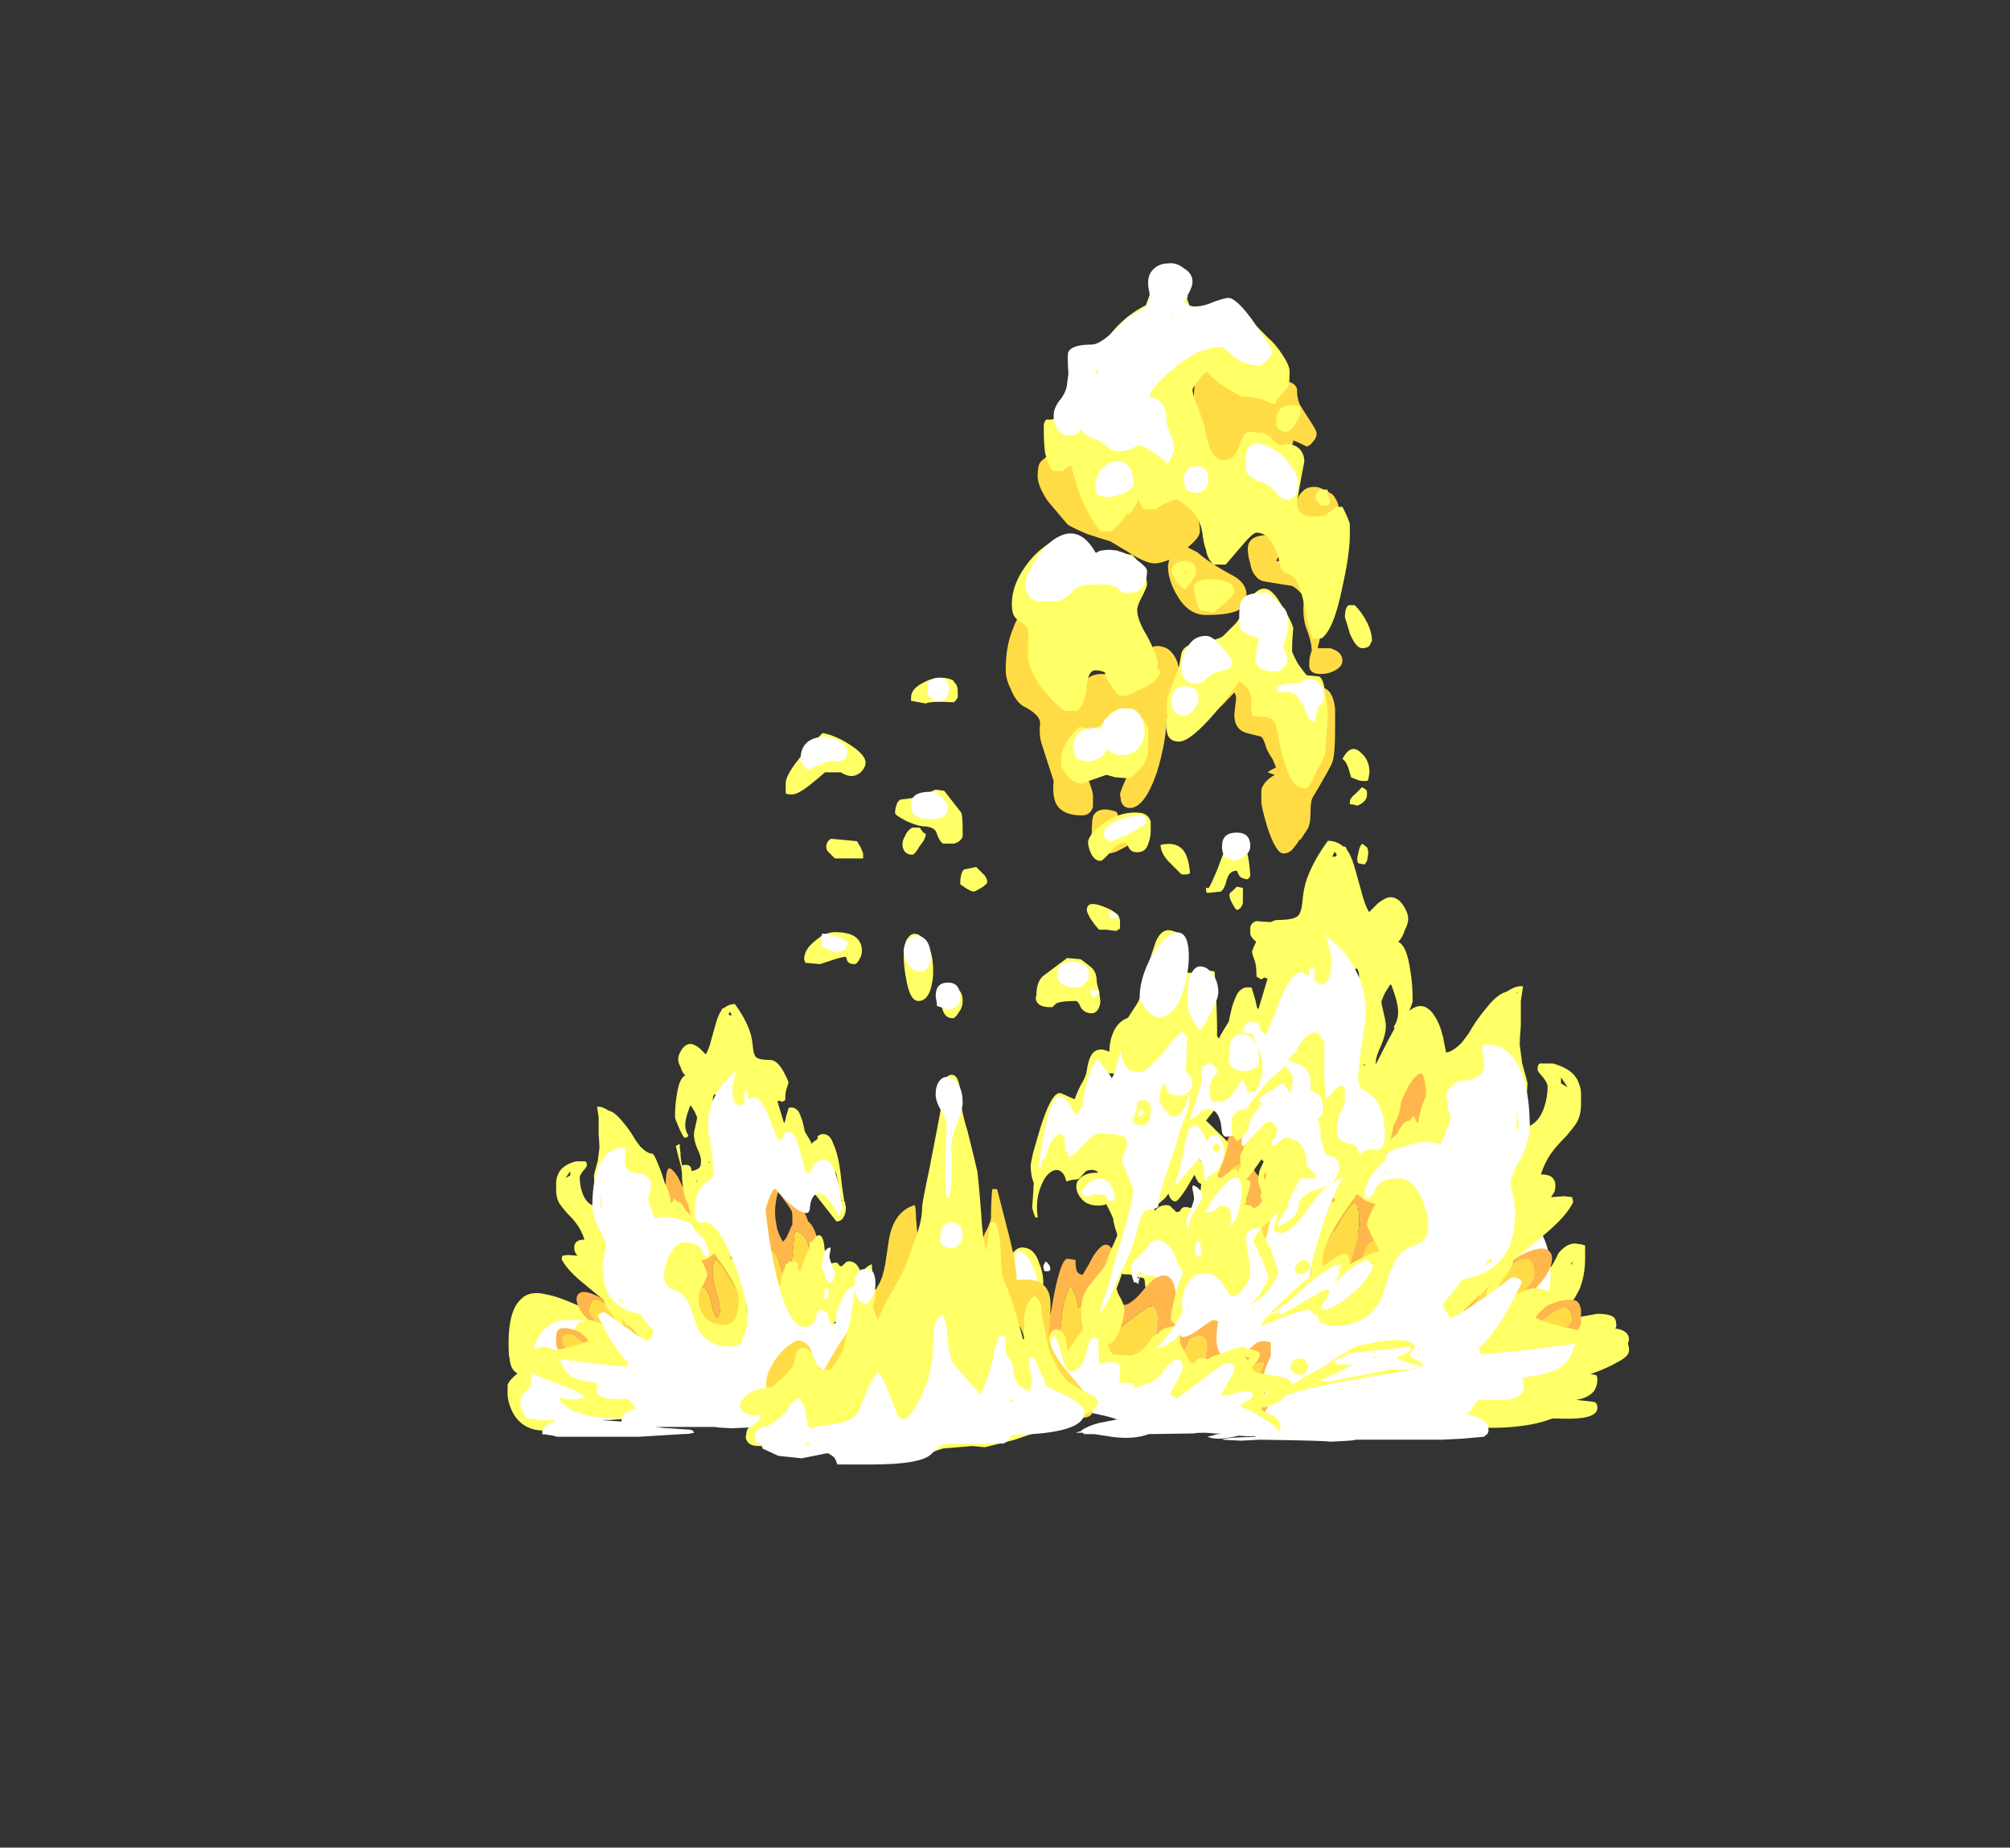 <?xml version="1.0" encoding="UTF-8" standalone="no"?>
<svg xmlns:ffdec="https://www.free-decompiler.com/flash" xmlns:xlink="http://www.w3.org/1999/xlink" ffdec:objectType="frame" height="526.05px" width="572.4px" xmlns="http://www.w3.org/2000/svg">
  <rect width="100%" height="100%" fill="#333333" stroke="none"/>
  <g transform="matrix(1.0, 0.0, 0.0, 1.0, 259.95, 395.85)">
    <use ffdec:characterId="1341" height="8.2" transform="matrix(5.637, 0.0, 0.0, 5.002, -115.4, -27.81)" width="12.15" xlink:href="#shape0"/>
    <use ffdec:characterId="1343" height="30.35" transform="matrix(4.485, 0.0, 0.0, 3.98, -111.221, -109.978)" width="23.4" xlink:href="#shape1"/>
    <use ffdec:characterId="1342" height="21.15" transform="matrix(-6.352, 0.0, 0.0, 5.637, 200.35, -109.455)" width="16.5" xlink:href="#shape2"/>
    <use ffdec:characterId="1343" height="30.35" transform="matrix(-6.352, 0.0, 0.0, 5.637, 203.953, -156.469)" width="23.4" xlink:href="#shape1"/>
    <use ffdec:characterId="1344" height="35.75" transform="matrix(-4.485, 0.0, 0.0, 3.98, 145.453, -128.826)" width="26.95" xlink:href="#shape3"/>
    <use ffdec:characterId="1462" height="48.85" transform="matrix(7.0, 0.0, 0.0, 7.0, -49.15, -320.85)" width="25.7" xlink:href="#shape4"/>
  </g>
  <defs>
    <g id="shape0" transform="matrix(1.0, 0.0, 0.0, 1.0, 6.2, 4.1)">
      <path d="M2.55 -0.5 Q3.35 -0.4 3.75 -0.2 4.05 0.0 4.2 0.3 4.3 0.5 4.4 0.9 4.55 1.3 4.8 1.55 4.7 1.8 4.45 1.9 L3.35 1.45 -4.35 3.75 Q-5.4 3.75 -5.9 2.8 -6.15 2.3 -6.2 1.75 -6.2 1.25 -6.2 1.15 -6.1 0.85 -5.7 0.5 -6.05 0.3 -6.1 -0.35 -6.15 -0.5 -6.15 -1.25 -6.15 -3.05 -5.55 -3.7 -5.1 -4.25 -4.25 -4.0 -3.7 -3.9 -2.7 -3.4 -1.8 -2.9 -1.55 -2.9 -1.45 -2.9 -1.4 -2.95 L-1.25 -3.1 Q-0.95 -3.25 -0.3 -3.25 1.85 -3.25 2.4 -2.1 2.55 -1.7 2.6 -1.2 L2.55 -0.5 M-0.9 -2.1 L-0.45 -2.3 -0.4 -2.35 Q-0.55 -2.3 -0.9 -2.1" fill="#ffff66" fill-rule="evenodd" stroke="none"/>
      <path d="M0.65 -1.1 Q0.35 -1.1 0.15 -0.95 -0.05 -0.75 -0.05 -0.4 -0.05 -0.2 0.0 0.1 0.15 0.65 0.5 0.65 0.8 0.65 1.1 0.25 1.35 -0.1 1.35 -0.35 1.35 -0.7 1.15 -0.9 0.95 -1.05 0.65 -1.1 M2.05 -0.6 L2.25 -0.35 Q2.5 -0.25 2.85 0.0 3.45 0.45 3.55 0.75 L3.55 1.35 3.75 1.55 4.35 1.55 Q4.45 1.55 4.55 1.6 L5.5 1.6 5.75 1.7 Q5.95 1.8 5.95 1.85 5.9 2.05 5.75 2.15 L5.75 2.2 5.7 2.2 Q5.4 2.45 4.85 2.45 L4.8 2.45 4.4 2.65 Q3.85 2.85 2.15 2.95 0.9 3.1 -0.05 3.1 L-0.5 3.1 -1.1 3.15 -0.95 3.2 -0.15 3.25 -0.1 3.3 0.85 3.45 1.65 3.6 3.05 3.7 3.15 3.75 Q3.2 3.85 3.25 3.85 3.05 3.95 2.65 3.95 L0.45 4.1 -3.7 4.1 -3.85 4.05 -4.4 3.95 -4.4 4.0 Q-4.45 4.0 -4.45 3.8 -4.45 3.55 -3.75 3.15 L-4.65 3.15 -4.85 3.05 -4.95 3.1 Q-5.1 3.1 -5.2 3.05 L-5.3 3.0 -5.25 3.0 Q-5.35 2.85 -5.45 2.65 -5.55 2.35 -5.55 2.1 -5.55 1.85 -5.45 1.7 L-5.25 1.5 Q-5.0 1.25 -5.0 0.8 L-5.0 0.45 Q-5.0 0.25 -5.0 0.1 -5.0 -0.9 -4.6 -1.65 -4.05 -2.6 -3.0 -2.55 L-2.45 -2.55 Q-2.35 -2.55 -2.3 -2.5 -2.55 -2.35 -2.75 -2.15 -3.15 -1.65 -3.15 -0.9 -3.15 -0.7 -3.1 -0.55 -3.0 -0.35 -2.85 -0.15 L-2.75 -0.2 Q-2.65 -1.0 -2.0 -1.6 -1.35 -2.2 -0.35 -2.35 0.6 -2.45 1.3 -2.05 2.05 -1.65 2.05 -0.75 L2.05 -0.6 M5.6 2.05 L5.7 1.9 5.25 1.85 4.95 1.8 5.2 2.0 5.55 2.0 5.6 2.05 M-1.1 3.15 L-1.45 3.15 -1.0 3.2 -1.1 3.15" fill="#ffffff" fill-rule="evenodd" stroke="none"/>
    </g>
    <g id="shape1" transform="matrix(1.0, 0.0, 0.0, 1.0, 17.05, 26.25)">
      <path d="M-10.4 -3.3 L-10.15 -3.3 -9.75 -4.1 -9.6 -5.8 -7.85 -8.05 Q-7.65 -7.85 -7.15 -7.4 L-5.95 -8.95 Q-5.65 -9.2 -5.2 -9.0 L-4.45 -8.3 Q-4.35 -8.65 -4.15 -9.8 L-1.2 -13.85 0.7 -11.7 Q1.05 -10.95 1.1 -10.7 1.65 -10.25 1.85 -8.45 L2.05 -6.4 Q2.1 -5.25 2.2 -4.8 2.6 -2.95 2.95 -1.45 L-8.1 3.35 Q-10.65 3.35 -11.5 2.45 -11.75 2.15 -11.85 1.75 L-11.6 0.35 -12.05 -1.9 -12.3 -3.0 Q-12.85 -3.6 -12.95 -3.75 -13.6 -4.55 -13.6 -5.15 -13.6 -5.55 -13.25 -5.65 -12.95 -5.7 -12.45 -5.45 -12.0 -5.25 -11.65 -4.85 L-11.45 -4.5 Q-12.8 -5.85 -12.8 -4.3 -12.8 -3.9 -11.6 -2.85 L-9.95 -2.65 Q-9.95 -2.7 -10.4 -3.3 M0.1 -11.05 Q0.1 -11.3 0.05 -11.45 -0.05 -11.7 -0.8 -12.8 -0.9 -12.5 -0.95 -12.05 -1.0 -11.7 -1.0 -11.4 -1.0 -10.85 -0.85 -10.1 -0.7 -9.6 -0.5 -9.25 -0.4 -9.35 -0.3 -9.5 L-0.05 -10.1 Q0.0 -10.3 0.1 -10.45 L0.1 -11.05 M1.35 -7.2 L1.2 -8.6 Q0.95 -10.05 0.25 -9.95 0.15 -8.8 0.1 -8.25 0.0 -7.25 -0.4 -6.7 -0.5 -6.95 -0.75 -7.85 -1.0 -8.65 -1.25 -8.65 L-1.3 -5.85 -0.55 -4.9 Q-0.15 -4.9 0.25 -5.6 L0.5 -6.05 1.0 -5.2 1.3 -6.25 1.35 -7.2 M-7.15 -13.85 Q-7.05 -13.6 -6.45 -12.2 -5.95 -11.15 -5.7 -10.75 L-5.75 -10.45 -6.1 -10.35 Q-6.45 -10.35 -6.7 -10.85 L-6.9 -11.15 -6.8 -10.7 -7.35 -10.15 Q-7.7 -11.1 -7.8 -11.65 L-7.95 -13.05 Q-7.95 -14.35 -7.75 -14.5 -7.55 -14.55 -7.15 -13.85 M-13.4 -0.9 L-14.65 -1.3 Q-14.9 -1.75 -14.9 -1.9 -14.9 -2.45 -14.9 -2.55 -14.85 -2.9 -14.7 -3.0 -14.2 -3.3 -12.55 -2.35 L-13.05 -1.9 Q-13.25 -2.1 -13.45 -2.25 -13.9 -2.65 -14.15 -2.65 -14.5 -2.65 -14.5 -2.1 -14.5 -2.0 -14.3 -1.75 -14.05 -1.5 -13.75 -1.2 L-13.4 -0.9 M-3.95 -6.75 Q-4.6 -8.1 -4.8 -7.95 -4.95 -7.9 -4.95 -7.0 -4.95 -6.45 -4.75 -5.65 -4.5 -4.9 -4.5 -4.25 -4.5 -4.2 -4.55 -4.05 -4.6 -3.95 -4.7 -3.8 -4.85 -4.0 -4.95 -4.4 -5.0 -4.65 -5.1 -5.15 -5.2 -5.6 -5.35 -5.8 -5.5 -6.05 -5.75 -6.05 L-6.0 -5.95 -5.75 -4.45 -5.5 -3.7 -4.3 -2.6 -2.9 -3.65 -2.8 -3.95 Q-2.7 -4.2 -2.7 -4.25 -2.7 -4.4 -3.1 -5.2 L-3.95 -6.75" fill="#ffb74c" fill-rule="evenodd" stroke="none"/>
      <path d="M0.5 -6.05 L1.0 -5.2 0.5 -6.05 M1.3 -6.25 L1.35 -7.2 1.3 -6.25" fill="#ffc645" fill-rule="evenodd" stroke="none"/>
      <path d="M-11.45 -4.5 L-11.35 -4.45 Q-10.9 -4.0 -10.4 -3.3 -9.95 -2.7 -9.95 -2.65 L-11.6 -2.85 Q-12.8 -3.9 -12.8 -4.3 -12.8 -5.85 -11.45 -4.5 M0.5 -6.05 L0.25 -5.6 Q-0.15 -4.9 -0.55 -4.9 L-1.3 -5.85 -1.25 -8.65 Q-1.0 -8.65 -0.75 -7.85 -0.5 -6.95 -0.4 -6.7 0.0 -7.25 0.1 -8.25 0.15 -8.8 0.25 -9.95 0.95 -10.05 1.2 -8.6 L1.35 -7.2 1.3 -6.25 1.0 -5.2 0.5 -6.05 M-13.05 -1.9 L-12.3 -0.6 Q-12.35 -0.5 -12.5 -0.5 -12.85 -0.5 -13.4 -0.9 L-13.75 -1.2 Q-14.05 -1.5 -14.3 -1.75 -14.5 -2.0 -14.5 -2.1 -14.5 -2.65 -14.15 -2.65 -13.9 -2.65 -13.45 -2.25 -13.25 -2.1 -13.05 -1.9 M-3.95 -6.75 L-3.1 -5.2 Q-2.7 -4.4 -2.7 -4.25 -2.7 -4.2 -2.8 -3.95 L-2.9 -3.65 -4.3 -2.6 -5.5 -3.7 -5.75 -4.45 -6.0 -5.95 -5.75 -6.05 Q-5.5 -6.05 -5.35 -5.8 -5.2 -5.6 -5.1 -5.15 -5.0 -4.65 -4.95 -4.4 -4.85 -4.0 -4.7 -3.8 -4.6 -3.95 -4.55 -4.05 -4.5 -4.2 -4.5 -4.25 -4.5 -4.9 -4.75 -5.65 -4.95 -6.45 -4.95 -7.0 -4.95 -7.9 -4.8 -7.95 -4.6 -8.1 -3.95 -6.75" fill="#ffdc45" fill-rule="evenodd" stroke="none"/>
      <path d="M0.5 -18.55 Q0.6 -18.35 0.75 -17.85 L0.9 -17.1 Q1.1 -16.75 1.25 -16.45 L1.3 -16.35 1.3 -16.25 1.45 -16.4 1.7 -16.6 1.7 -16.8 1.8 -16.85 Q1.85 -16.95 2.05 -16.95 2.5 -16.95 2.7 -16.25 2.9 -15.8 3.05 -14.95 3.15 -14.35 3.25 -13.25 L3.4 -12.1 3.45 -12.1 3.45 -11.95 Q3.5 -11.85 3.5 -11.65 3.5 -11.3 3.35 -11.0 3.2 -10.7 2.9 -10.7 0.9 -13.55 0.9 -13.6 L-1.65 -16.9 -3.85 -19.5 -4.1 -20.15 Q-4.35 -19.6 -4.85 -19.8 L-4.9 -19.7 Q-4.95 -19.6 -4.95 -19.4 -4.95 -19.3 -4.8 -18.85 L-4.05 -13.15 -2.3 -2.9 Q-3.0 -1.0 -4.35 -1.0 L-7.0 -3.75 -8.4 -7.15 -8.65 -1.55 Q-9.25 -2.05 -10.3 -3.25 L-10.85 -3.9 Q-10.65 -3.5 -10.65 -3.35 -10.65 -3.2 -10.95 -2.8 L-10.3 -0.65 -9.65 3.1 -9.8 3.3 Q-10.0 3.4 -10.9 3.4 -11.9 3.4 -12.8 3.2 -14.2 2.85 -14.65 2.1 L-14.65 1.9 -14.3 2.0 -13.9 2.05 -13.55 2.0 -13.05 1.9 Q-13.25 1.6 -13.9 1.3 -14.2 1.15 -15.3 0.7 -16.15 0.35 -16.5 0.1 -17.05 -0.2 -17.05 -0.5 -17.05 -0.7 -17.0 -0.85 L-17.05 -1.05 Q-17.05 -1.4 -16.7 -1.55 -16.45 -1.65 -16.1 -1.6 -15.95 -1.75 -15.75 -1.75 -15.6 -1.75 -15.2 -1.6 L-14.95 -1.5 -14.7 -1.55 Q-13.75 -1.75 -12.85 -2.15 -12.9 -2.3 -13.25 -2.65 -13.6 -3.0 -13.6 -3.2 -13.6 -3.35 -13.4 -3.5 -13.2 -3.65 -12.8 -3.65 -12.55 -3.65 -12.0 -3.35 L-11.85 -3.25 -11.1 -3.45 Q-11.1 -3.6 -11.45 -4.2 -11.85 -4.75 -11.85 -5.0 L-11.85 -5.05 -12.5 -5.65 -13.3 -6.4 Q-14.25 -7.3 -14.55 -8.0 L-14.5 -8.25 -14.15 -8.3 -13.55 -8.25 -13.7 -8.5 Q-13.75 -8.65 -13.75 -8.85 -13.75 -9.1 -13.6 -9.25 -13.45 -9.4 -13.1 -9.4 -13.3 -10.1 -13.65 -10.6 -13.85 -10.9 -14.25 -11.35 -14.55 -11.75 -14.7 -12.0 -14.9 -12.4 -14.9 -12.95 L-14.9 -13.45 Q-14.9 -13.75 -14.8 -14.0 -14.6 -14.7 -13.65 -15.0 L-13.05 -15.0 -13.0 -14.95 Q-12.95 -14.9 -12.95 -14.7 -12.95 -14.6 -13.2 -14.3 -13.4 -14.0 -13.4 -13.85 -13.4 -13.3 -13.25 -12.8 -13.05 -12.1 -12.6 -11.85 L-12.45 -13.0 Q-12.45 -13.25 -12.5 -14.0 -12.5 -14.05 -12.25 -15.05 L-12.25 -15.1 -12.15 -15.95 Q-12.15 -16.25 -12.2 -16.9 L-12.2 -17.7 Q-12.2 -17.95 -12.2 -18.15 L-12.3 -18.9 Q-12.0 -18.95 -11.6 -18.65 L-11.5 -18.6 Q-11.15 -18.5 -10.65 -17.8 -10.2 -17.2 -9.85 -16.5 L-9.55 -16.05 Q-9.1 -15.55 -8.8 -15.55 -8.65 -15.55 -8.2 -14.15 L-8.0 -13.45 Q-7.7 -12.85 -7.6 -12.0 -7.55 -12.0 -7.5 -12.1 -7.45 -12.25 -7.4 -12.35 L-7.2 -12.1 Q-6.95 -12.15 -6.65 -11.45 L-6.35 -11.15 Q-6.45 -11.55 -6.5 -11.9 -6.65 -12.15 -6.75 -12.55 -6.85 -13.0 -6.9 -13.7 -6.9 -14.25 -6.95 -14.45 L-6.95 -14.55 Q-7.2 -15.55 -7.3 -16.1 -7.2 -16.15 -7.05 -16.25 L-7.05 -16.15 Q-7.05 -15.9 -7.0 -15.6 L-7.0 -15.55 Q-7.0 -15.15 -6.9 -14.7 -6.8 -14.75 -6.65 -14.75 -6.5 -14.75 -6.4 -14.65 -6.3 -14.5 -6.3 -14.3 -5.85 -14.4 -5.75 -14.65 -5.7 -14.75 -5.7 -15.1 -5.7 -15.35 -5.95 -15.95 -6.15 -16.5 -6.15 -16.9 -6.15 -17.1 -6.05 -17.55 -5.95 -18.0 -5.95 -18.15 L-6.1 -18.55 -6.35 -19.0 -6.4 -18.95 Q-6.6 -18.35 -6.65 -18.05 -6.8 -17.35 -6.5 -16.85 L-6.6 -16.7 -6.75 -16.7 Q-6.85 -16.75 -7.1 -17.4 -7.35 -18.05 -7.35 -18.15 -7.35 -19.05 -7.25 -19.65 -7.1 -20.95 -6.7 -21.15 -6.9 -21.35 -7.0 -21.75 -7.15 -22.05 -7.15 -22.3 -7.15 -22.6 -6.95 -22.95 -6.7 -23.4 -6.35 -23.4 -6.15 -23.4 -5.8 -23.1 L-5.4 -22.65 Q-5.2 -23.0 -5.05 -23.7 L-4.75 -24.9 Q-4.6 -25.5 -4.4 -25.8 -4.35 -26.0 -4.25 -25.95 -3.95 -26.25 -3.55 -26.25 -2.9 -25.25 -2.6 -24.3 -2.45 -23.8 -2.4 -23.1 -2.35 -22.6 -2.2 -22.45 -2.0 -22.25 -1.3 -22.25 -0.9 -22.25 -0.5 -21.5 -0.35 -21.2 -0.25 -20.95 -0.15 -20.7 -0.15 -20.65 -0.15 -20.55 -0.25 -20.25 -0.35 -20.0 -0.35 -19.4 L-0.4 -19.35 Q-0.5 -19.3 -0.55 -19.25 -0.65 -19.3 -0.7 -19.35 -0.75 -19.3 -0.85 -19.3 L-0.45 -17.8 -0.4 -17.75 Q-0.35 -17.9 -0.3 -18.2 -0.2 -18.6 -0.15 -18.75 L-0.15 -18.8 Q-0.15 -18.85 0.05 -18.85 0.3 -18.85 0.5 -18.55 M1.6 -13.7 L2.7 -12.35 Q3.0 -12.1 3.25 -12.1 3.15 -12.4 3.1 -12.8 L2.9 -14.1 2.85 -14.3 2.85 -13.95 1.6 -13.7 M2.15 -8.65 Q2.4 -8.2 2.45 -7.8 L2.6 -7.7 Q2.7 -7.75 2.85 -7.75 3.0 -7.75 3.05 -7.6 3.1 -7.5 3.2 -7.5 L3.25 -7.5 3.3 -7.55 Q3.35 -7.65 3.4 -7.65 3.5 -7.85 3.7 -7.85 4.15 -7.85 4.4 -7.2 4.6 -6.5 4.75 -6.3 5.05 -6.0 5.35 -5.85 5.5 -5.75 5.85 -5.65 L5.85 -5.7 Q6.05 -5.7 6.2 -5.6 6.3 -5.5 6.3 -5.35 6.35 -5.25 6.35 -5.05 6.35 -4.9 6.2 -4.75 6.05 -4.55 5.85 -4.55 L5.8 -4.5 Q5.7 -4.35 5.55 -4.35 L5.35 -4.35 4.7 -4.15 Q4.65 -4.05 4.65 -3.85 L4.6 -3.5 Q4.5 -3.05 4.2 -2.95 L3.85 -3.5 4.05 -4.4 3.9 -4.4 Q3.35 -3.55 2.75 -3.5 2.8 -3.05 2.7 -2.8 L0.7 -2.8 -0.5 -4.1 -0.8 -6.1 -0.65 -6.15 Q-0.65 -6.5 -0.5 -7.05 L-0.35 -7.45 -0.35 -7.6 -0.3 -7.65 -0.25 -7.65 Q-0.1 -7.85 0.0 -7.85 0.25 -7.85 0.35 -7.8 0.45 -7.75 0.45 -7.6 0.45 -7.45 0.45 -7.35 0.5 -7.2 0.6 -7.1 0.9 -8.2 1.2 -8.85 L1.2 -9.2 1.35 -9.25 Q1.65 -9.8 1.85 -9.7 2.1 -9.6 2.15 -8.65 M-3.85 -25.45 L-3.75 -25.45 -3.85 -25.7 -3.95 -25.55 -3.9 -25.45 -3.85 -25.45 M-9.4 -15.0 L-9.4 -15.0 M-6.0 -13.6 L-6.0 -13.5 -5.95 -13.65 -6.0 -13.6 M-5.2 -15.0 L-5.2 -14.9 -5.15 -14.9 -5.2 -15.0 M-12.0 -18.55 L-12.05 -18.6 -12.05 -18.55 -12.0 -18.55 M-14.0 -14.0 L-14.0 -14.3 -14.3 -13.8 Q-14.15 -13.9 -14.0 -14.0 M-3.75 -8.25 L-3.9 -8.1 -3.85 -8.05 Q-3.7 -8.0 -3.6 -7.85 L-3.75 -8.25 M-6.15 -10.2 L-6.2 -10.5 -6.25 -10.5 -6.15 -10.2 M-5.7 -8.75 L-5.75 -8.85 -5.75 -8.75 -5.7 -8.75 M-5.7 -7.9 Q-5.6 -7.8 -5.45 -7.4 -5.3 -7.0 -5.3 -6.85 -5.3 -6.8 -5.55 -6.2 -5.85 -5.65 -5.85 -5.5 -5.85 -4.65 -5.65 -4.2 -5.25 -3.3 -4.2 -3.3 -3.6 -3.3 -3.4 -4.15 -3.3 -4.6 -3.3 -5.1 -3.3 -5.7 -3.95 -6.9 -4.25 -7.45 -4.85 -8.4 -4.95 -8.35 -5.2 -8.1 -5.35 -8.0 -5.7 -7.9 M-5.85 -7.15 L-5.85 -7.15 M-3.1 -6.6 L-3.05 -6.45 Q-2.8 -5.25 -2.8 -4.45 -2.8 -4.15 -2.8 -3.9 -2.75 -4.15 -2.7 -4.4 L-3.1 -6.6" fill="#ffff66" fill-rule="evenodd" stroke="none"/>
      <path d="M0.95 -14.2 L1.15 -14.15 Q1.3 -14.3 1.45 -14.75 1.65 -15.1 2.15 -15.1 2.65 -15.1 3.0 -13.5 3.1 -13.05 3.2 -12.25 3.3 -11.55 3.35 -11.4 L3.25 -11.4 3.2 -11.6 3.15 -11.5 3.15 -11.25 3.1 -11.25 3.1 -11.1 3.0 -11.1 Q3.0 -11.2 2.9 -11.45 2.8 -11.7 2.6 -11.95 2.2 -12.7 1.8 -12.7 1.4 -12.7 1.25 -12.0 L1.2 -11.55 Q1.15 -11.3 1.0 -11.3 0.6 -11.3 -0.2 -12.1 -0.6 -12.55 -1.0 -13.05 -1.2 -12.95 -1.4 -12.25 -1.6 -11.7 -1.6 -11.5 -1.4 -9.3 -1.0 -7.25 -0.2 -3.15 0.85 -3.15 1.35 -3.15 1.55 -3.6 1.65 -3.85 1.65 -4.25 L1.7 -4.3 Q1.75 -4.35 1.9 -4.35 2.15 -4.35 2.25 -4.2 2.35 -4.1 2.4 -3.85 2.45 -3.55 2.5 -3.5 L2.55 -3.35 2.55 -3.4 Q2.6 -3.4 2.65 -3.3 L2.8 -3.4 2.85 -3.45 2.9 -3.75 Q2.85 -4.4 3.15 -4.85 3.3 -5.3 3.45 -5.6 4.1 -6.65 4.95 -5.4 5.1 -5.25 5.15 -5.0 L5.3 -4.75 Q5.25 -4.7 5.25 -4.65 L5.25 -4.5 Q5.25 -4.3 5.2 -4.15 L5.15 -3.95 5.05 -3.95 Q5.0 -3.9 4.95 -3.85 4.95 -3.9 4.9 -4.15 4.85 -4.3 4.65 -4.3 L4.35 -4.3 Q4.25 -4.25 4.15 -4.2 L4.1 -4.1 Q4.1 -4.0 4.1 -3.8 4.1 -3.55 4.25 -3.1 4.4 -2.6 4.4 -2.25 4.4 -1.6 3.95 -1.15 L3.6 -0.85 Q3.45 -0.65 3.45 -0.45 3.45 -0.35 3.75 0.35 4.1 1.0 4.1 1.1 4.1 1.25 4.05 1.55 4.0 1.8 4.0 1.95 L4.4 1.95 4.9 2.1 4.95 2.05 4.95 2.25 Q4.95 2.6 4.25 2.8 4.25 3.0 4.2 2.95 L3.95 3.0 3.5 3.05 Q3.5 3.1 3.45 3.1 3.35 3.1 3.35 2.9 3.35 2.7 3.5 2.65 L3.85 2.6 3.25 2.6 0.95 2.7 0.3 2.85 Q-0.2 2.95 -1.0 3.05 L0.45 3.45 1.2 3.7 1.65 3.75 1.45 3.75 1.85 3.85 Q1.65 3.95 1.35 3.95 1.05 3.95 0.45 3.8 L-0.3 3.8 -0.3 3.85 0.75 3.9 Q1.15 3.95 1.2 4.0 L0.35 4.05 -0.5 4.0 Q-3.5 4.05 -3.65 4.1 -4.75 4.05 -4.8 4.0 L-8.65 4.0 -9.55 3.95 -10.55 3.85 Q-10.6 3.8 -10.65 3.75 -10.75 3.7 -10.75 3.5 -10.75 3.25 -10.55 3.05 -10.45 2.95 -10.35 2.9 L-10.3 2.9 Q-10.15 2.8 -9.8 2.7 L-10.0 2.45 -10.2 2.1 Q-10.25 2.0 -10.45 2.0 -10.6 2.0 -11.25 2.0 -12.1 2.0 -12.3 1.55 -12.35 1.4 -12.3 1.15 -12.3 0.95 -12.3 0.85 -13.65 0.7 -14.15 0.2 -14.35 0.0 -14.45 -0.3 -14.55 -0.5 -14.65 -0.85 L-12.6 -0.55 -10.4 -0.3 Q-10.4 -0.45 -10.3 -0.6 -10.8 -1.1 -11.25 -1.9 -11.6 -2.45 -12.25 -3.95 -12.2 -4.05 -12.15 -4.1 -12.0 -4.2 -11.8 -4.2 L-10.65 -3.25 Q-9.45 -2.3 -9.05 -2.15 -8.7 -2.7 -8.7 -2.8 -8.7 -2.85 -9.15 -3.45 -9.45 -3.9 -9.6 -4.1 -11.0 -4.35 -11.6 -5.55 -11.95 -6.35 -11.95 -7.55 -11.95 -7.75 -11.85 -8.3 -11.75 -8.85 -11.75 -9.0 -11.75 -9.2 -11.9 -9.55 -11.95 -9.75 -12.2 -10.2 -12.6 -11.15 -12.6 -11.8 -12.6 -13.3 -12.3 -14.35 -11.75 -16.1 -10.5 -15.95 -10.45 -15.8 -10.5 -15.4 -10.55 -15.0 -10.55 -14.85 L-10.5 -14.65 -10.45 -14.5 Q-10.25 -14.3 -9.85 -14.15 L-9.75 -14.15 Q-9.3 -14.15 -9.1 -13.85 -8.85 -13.65 -8.85 -13.35 -8.85 -13.3 -8.9 -13.2 -8.9 -12.95 -8.95 -12.65 L-9.05 -12.35 Q-9.05 -12.05 -8.9 -11.75 -8.75 -11.3 -8.65 -11.0 L-8.6 -10.95 -8.5 -10.95 Q-8.05 -11.1 -7.6 -11.0 -7.25 -10.95 -6.95 -10.8 -6.4 -10.65 -6.2 -10.45 -6.15 -10.3 -6.15 -10.15 -5.8 -9.8 -5.5 -9.35 -5.2 -8.8 -5.2 -8.45 -5.2 -8.25 -5.2 -8.2 L-5.35 -8.2 Q-5.5 -8.25 -5.6 -8.45 L-5.75 -8.8 Q-6.0 -9.2 -6.75 -9.2 -7.35 -9.2 -7.8 -8.1 -7.9 -7.75 -8.0 -7.35 L-8.05 -6.95 Q-8.05 -6.35 -7.85 -6.1 -7.75 -5.95 -7.4 -5.8 -7.0 -5.65 -6.8 -5.4 -6.45 -4.95 -6.25 -4.15 L-6.05 -3.5 Q-5.95 -3.0 -5.7 -2.7 -5.1 -1.75 -3.8 -1.75 -3.4 -1.75 -3.1 -2.05 L-3.15 -2.1 Q-2.9 -2.6 -2.8 -3.15 -2.75 -3.55 -2.75 -4.25 -2.75 -4.7 -3.05 -5.85 -3.35 -7.05 -3.75 -8.15 -4.25 -9.45 -4.7 -10.1 -5.25 -10.85 -5.7 -10.6 -6.0 -10.7 -6.05 -10.95 -6.1 -11.05 -6.1 -11.4 -6.1 -12.25 -5.9 -12.75 -5.75 -13.15 -5.5 -13.4 L-5.05 -13.75 Q-4.9 -14.0 -4.9 -14.35 -4.9 -14.45 -5.05 -15.85 -5.25 -17.2 -5.25 -17.55 -5.25 -18.75 -4.8 -19.7 -4.35 -20.75 -3.4 -21.5 -3.55 -21.25 -3.6 -20.85 -3.7 -20.5 -3.7 -20.25 -3.7 -19.7 -3.65 -19.55 -3.6 -19.1 -3.3 -19.0 -2.9 -19.1 -2.95 -19.35 L-2.95 -19.6 Q-3.0 -19.75 -2.95 -19.9 L-2.9 -19.95 -2.85 -20.1 Q-2.75 -20.0 -2.75 -19.95 -2.7 -19.85 -2.7 -19.6 -2.7 -19.5 -2.75 -19.35 -2.2 -20.05 -1.65 -18.8 -1.45 -18.4 -1.15 -17.45 -0.85 -16.65 -0.75 -16.45 -0.5 -16.65 -0.45 -16.95 -0.45 -17.0 -0.4 -17.05 -0.3 -17.1 -0.1 -17.1 0.25 -17.1 0.55 -15.9 0.85 -14.55 0.95 -14.2 M1.95 -7.35 L2.1 -8.4 Q2.2 -8.75 2.5 -8.85 2.55 -8.75 2.5 -8.55 2.45 -8.3 2.45 -8.15 2.45 -8.1 2.6 -7.6 L2.8 -7.1 Q2.8 -6.9 2.75 -6.7 L2.65 -6.35 2.5 -6.3 Q2.25 -6.5 2.2 -6.7 2.15 -7.05 1.95 -7.35 M2.4 -5.7 L2.4 -5.3 2.25 -5.15 2.1 -5.2 2.15 -5.65 Q2.15 -5.85 2.2 -6.0 L2.35 -6.0 Q2.4 -5.85 2.4 -5.7 M4.9 -4.5 Q4.85 -4.45 4.75 -4.4 L5.0 -4.1 4.9 -4.55 4.9 -4.5 M-12.0 -11.7 Q-12.0 -12.45 -12.05 -12.65 -12.05 -12.15 -12.1 -11.9 L-12.1 -11.7 -12.0 -11.7 M-10.8 -4.95 Q-10.7 -4.9 -10.7 -4.85 L-10.6 -4.8 -10.75 -5.05 Q-10.85 -5.15 -10.9 -5.2 L-10.9 -4.95 -10.8 -4.95 M-6.2 -9.55 Q-6.05 -9.45 -5.85 -9.3 -6.0 -9.45 -6.2 -9.6 L-6.2 -9.55" fill="#ffffff" fill-rule="evenodd" stroke="none"/>
    </g>
    <g id="shape2" transform="matrix(1.0, 0.0, 0.0, 1.0, 10.65, 17.2)">
      <path d="M1.8 -10.65 Q1.9 -10.45 2.35 -9.9 2.6 -9.6 2.65 -9.3 2.8 -8.95 2.8 -8.25 L-3.5 -7.95 -1.6 -3.95 -2.85 0.25 -4.65 -2.1 -7.45 -0.7 -6.85 1.55 -5.65 2.9 Q-6.1 3.65 -8.5 3.65 -9.8 3.65 -9.8 3.1 -9.8 2.85 -9.65 2.8 L-8.85 2.7 Q-9.4 2.6 -9.65 2.25 -9.8 2.0 -9.8 1.65 -9.8 1.55 -9.75 1.45 L-9.5 1.4 Q-9.0 1.25 -8.6 0.75 -8.7 0.6 -9.1 0.35 L-9.8 -0.15 Q-10.65 -0.75 -10.65 -1.05 -10.65 -1.4 -10.5 -1.5 -10.3 -1.65 -9.8 -1.65 L-9.05 -1.5 -8.1 -1.35 Q-8.75 -2.3 -9.0 -2.9 -9.25 -3.6 -9.25 -4.45 L-9.25 -5.1 -9.1 -5.15 -8.8 -5.2 Q-8.4 -5.2 -8.05 -4.7 -7.8 -4.1 -7.7 -4.0 -7.45 -4.85 -7.0 -5.65 L-6.8 -6.15 Q-6.7 -6.45 -6.7 -6.85 -6.7 -7.05 -6.8 -7.7 -6.95 -8.4 -6.95 -8.55 -6.95 -9.0 -6.8 -9.1 -6.7 -9.3 -6.25 -9.3 -5.95 -9.3 -5.2 -8.5 -4.4 -7.7 -4.2 -7.6 L-4.05 -7.75 Q-4.0 -7.85 -4.0 -8.05 -4.0 -8.3 -4.15 -8.55 L-4.4 -9.1 Q-4.85 -9.85 -4.85 -10.6 -4.85 -11.05 -4.65 -11.15 -4.55 -11.25 -4.25 -11.35 -4.1 -11.35 -4.0 -11.4 L-3.9 -11.6 -3.5 -12.55 -3.45 -12.65 -3.3 -13.3 Q-3.15 -14.05 -3.1 -14.3 -3.0 -15.0 -2.9 -15.5 L-2.9 -15.55 -2.85 -15.75 Q-2.75 -16.2 -2.6 -16.5 -1.9 -18.0 -0.8 -16.25 -0.05 -14.75 1.05 -12.1 1.4 -11.25 1.8 -10.65 M2.75 -4.65 Q2.9 -4.75 3.05 -4.75 3.45 -4.75 3.55 -4.2 3.6 -4.15 3.65 -3.55 L3.7 -3.55 Q3.7 -3.85 3.7 -4.05 3.75 -4.05 3.8 -4.05 3.85 -4.1 4.0 -4.1 4.3 -4.1 4.5 -2.95 4.55 -2.4 4.6 -1.75 L4.55 -0.75 Q4.55 0.05 4.5 0.6 L4.4 0.6 4.4 0.85 3.75 0.4 2.45 -1.8 -0.35 -3.95 -0.1 -6.65 Q0.15 -6.3 0.15 -6.15 0.05 -6.05 0.05 -5.95 0.05 -5.75 0.15 -5.6 0.15 -5.55 0.3 -5.4 0.35 -5.4 0.65 -5.6 L0.95 -5.75 Q1.75 -5.75 2.05 -5.15 2.15 -4.8 2.2 -4.7 2.3 -4.5 2.45 -4.5 2.6 -4.5 2.75 -4.65 M4.1 -3.0 L4.1 -3.15 4.05 -3.25 4.1 -3.0 M-8.7 -4.3 L-8.65 -4.15 -8.6 -4.15 -8.7 -4.3 M-4.45 -6.5 L-4.35 -6.85 Q-4.85 -6.85 -5.25 -7.2 -4.8 -6.4 -4.5 -6.1 L-4.45 -6.5 M-7.65 0.85 L-7.8 0.8 -7.8 0.95 -7.65 0.85" fill="#ffff66" fill-rule="evenodd" stroke="none"/>
      <path d="M0.25 -10.8 L0.25 -10.8 M2.8 -8.25 L2.8 -7.25 Q2.8 -6.35 2.75 -6.1 2.7 -5.4 2.45 -4.9 L2.4 -4.8 2.4 -4.85 2.35 -4.85 2.25 -4.75 Q2.15 -5.15 2.0 -5.8 L1.95 -6.15 1.9 -6.4 Q1.35 -7.65 0.8 -7.65 0.1 -7.65 -0.1 -6.25 -0.2 -5.8 -0.2 -5.25 L-0.2 -4.8 Q-0.2 -4.45 0.05 -3.95 0.3 -3.45 0.5 -3.3 0.6 -3.45 0.65 -3.6 L0.8 -3.85 Q0.95 -4.1 1.2 -4.1 2.15 -4.1 2.45 -3.15 2.55 -2.85 2.65 -2.4 2.7 -1.95 2.75 -1.9 2.8 -2.0 3.1 -2.25 3.4 -2.5 3.45 -2.5 3.85 -2.5 4.0 -1.85 4.15 -1.6 4.15 -1.05 4.15 -0.8 4.05 -0.55 4.05 0.1 4.2 0.45 4.3 0.8 4.6 1.0 4.75 1.15 5.25 1.4 L5.4 1.5 Q5.5 1.4 5.55 1.35 5.75 1.4 5.8 1.45 5.85 1.5 5.85 1.75 5.85 1.8 5.65 2.05 L5.5 2.15 5.45 2.45 5.15 2.45 Q4.4 3.0 3.95 2.8 L3.55 2.7 3.9 2.5 Q3.15 2.5 2.75 2.5 1.2 2.6 0.55 2.95 L0.45 3.05 Q0.6 3.1 1.3 3.35 1.95 3.6 2.2 3.85 L2.1 3.95 -5.45 3.95 -5.65 3.9 -5.65 3.8 -5.9 3.8 -7.45 3.75 -7.45 3.7 Q-7.5 3.65 -7.5 3.5 -7.5 3.4 -7.4 3.3 -7.25 3.15 -7.05 3.05 -6.8 2.9 -6.55 2.9 -7.0 2.6 -7.35 2.4 -8.0 1.95 -8.45 1.55 -8.25 1.25 -8.0 1.15 -7.7 1.05 -7.05 1.2 L-7.15 1.1 Q-7.4 0.75 -8.0 0.2 -8.6 -0.4 -8.6 -0.75 L-8.6 -0.8 -8.65 -0.9 Q-8.65 -1.2 -8.6 -1.2 -8.1 -1.2 -7.5 -0.95 -7.15 -1.1 -6.8 -1.1 -7.35 -1.55 -7.55 -2.45 -7.7 -3.0 -7.7 -3.7 -7.7 -4.95 -7.25 -5.8 -6.8 -6.6 -6.1 -6.9 -5.35 -7.25 -4.6 -7.0 -3.75 -6.75 -3.1 -5.95 -3.1 -5.85 -3.15 -5.75 L-3.1 -5.65 -2.9 -5.5 -3.0 -5.45 -2.85 -5.2 Q-2.85 -5.15 -2.95 -5.05 -3.05 -5.1 -3.25 -5.35 -3.5 -5.25 -3.85 -5.1 L-4.45 -4.9 Q-4.7 -4.8 -4.8 -4.6 -4.9 -4.35 -4.9 -3.9 -4.9 -3.05 -4.6 -2.35 -4.15 -1.4 -3.25 -1.2 -2.8 -1.55 -2.45 -2.15 -1.95 -2.95 -1.95 -3.7 -1.95 -4.4 -2.2 -5.05 -2.35 -5.35 -2.75 -6.05 -3.15 -6.65 -3.35 -7.15 -3.55 -7.75 -3.6 -8.45 -3.8 -8.9 -3.8 -9.05 L-3.8 -9.1 Q-3.8 -9.55 -3.7 -10.05 -3.55 -10.7 -3.2 -11.15 -3.05 -11.4 -2.8 -11.55 -2.45 -12.15 -2.05 -12.4 -0.85 -13.05 0.85 -10.45 2.2 -9.65 2.55 -9.05 2.75 -8.7 2.8 -8.25 M-2.9 -1.0 L-2.9 -1.0" fill="#ffffff" fill-rule="evenodd" stroke="none"/>
    </g>
    <g id="shape3" transform="matrix(1.0, 0.0, 0.0, 1.0, 21.65, 31.4)">
      <path d="M0.4 -7.7 Q0.45 -7.85 0.45 -8.35 L0.65 -8.4 0.95 -8.45 Q1.45 -8.45 2.0 -4.7 L2.25 -3.8 Q2.95 -0.85 2.95 0.1 L2.95 0.55 Q2.95 0.85 2.9 1.1 2.75 1.75 2.1 1.75 L-10.3 3.4 Q-10.95 3.4 -11.45 2.8 -11.55 2.6 -11.65 2.35 -11.75 2.2 -11.75 2.25 -11.75 1.8 -11.65 1.35 -11.55 0.85 -11.35 0.7 L-11.35 0.55 -11.6 -0.55 Q-11.8 -1.15 -11.95 -1.5 L-11.95 -2.45 -11.8 -2.5 Q-11.65 -2.55 -11.5 -2.55 -11.25 -2.55 -11.0 -2.4 L-10.6 -2.0 Q-10.0 -1.45 -9.15 -1.45 -8.55 -1.45 -8.5 -2.65 -8.5 -3.25 -8.6 -3.95 L-8.55 -4.0 Q-8.45 -4.05 -8.3 -4.05 -8.2 -4.05 -7.95 -3.85 L-7.45 -3.45 Q-6.75 -2.85 -6.35 -2.85 -6.1 -2.85 -6.05 -3.55 -6.0 -3.75 -5.95 -5.05 -5.95 -6.1 -5.8 -6.6 -5.6 -7.25 -5.15 -7.25 -4.85 -7.25 -4.5 -6.95 -4.25 -6.75 -3.85 -6.2 -3.45 -5.65 -3.25 -5.5 -2.9 -5.15 -2.65 -5.15 -2.25 -5.15 -2.15 -6.55 -2.15 -7.0 -2.15 -8.4 -1.7 -10.1 -0.95 -9.05 -0.7 -8.75 -0.4 -8.05 -0.05 -7.4 0.0 -7.3 0.35 -7.35 0.4 -7.7 M-7.9 -2.3 Q-7.85 -1.6 -7.7 -0.95 L-6.35 0.25 Q-6.1 0.15 -6.1 -0.1 L-6.25 -0.4 -6.6 -0.75 -6.0 -1.45 Q-6.4 -1.55 -6.55 -2.0 L-6.7 -2.35 Q-6.75 -2.55 -6.8 -2.65 -7.3 -3.05 -7.65 -2.85 -7.9 -2.65 -7.9 -2.3 M-11.5 -1.0 Q-11.5 -0.65 -11.15 -0.15 L-10.6 0.35 -10.6 -0.65 Q-11.15 -1.05 -11.5 -1.0 M1.15 -5.45 Q0.95 -6.15 0.8 -6.5 0.65 -6.4 0.45 -5.8 0.25 -5.15 0.3 -4.9 L0.1 -5.1 Q-0.05 -5.2 -0.25 -5.2 L-0.55 -5.1 Q-0.4 -3.85 -0.95 -2.3 L-2.65 -3.75 Q-4.15 -5.05 -4.25 -5.05 -4.65 -5.05 -4.7 -4.5 -4.75 -4.35 -4.75 -4.05 L-4.7 -3.7 Q-4.7 -3.0 -4.6 -2.35 L-3.1 -0.95 Q-2.65 -0.55 -2.3 -0.55 L0.0 -0.55 Q0.3 -0.9 0.55 -1.3 L0.9 -0.8 Q1.0 -0.6 1.05 -0.15 L1.75 0.6 Q1.75 0.55 1.75 0.2 L1.65 -1.2 Q1.5 -2.45 1.5 -2.65 1.5 -2.8 1.4 -3.55 1.3 -4.3 1.3 -4.45 1.3 -4.8 1.15 -5.45" fill="#ffb74c" fill-rule="evenodd" stroke="none"/>
      <path d="M1.15 -5.45 Q1.3 -4.8 1.3 -4.45 1.3 -4.3 1.4 -3.55 1.5 -2.8 1.5 -2.65 1.5 -2.45 1.65 -1.2 L1.75 0.2 Q1.75 0.55 1.75 0.6 L1.05 -0.15 Q1.0 -0.6 0.9 -0.8 L0.55 -1.3 Q0.3 -0.9 0.0 -0.55 L-2.3 -0.55 Q-2.65 -0.55 -3.1 -0.95 L-4.6 -2.35 Q-4.7 -3.0 -4.7 -3.7 L-4.75 -4.05 Q-4.75 -4.35 -4.7 -4.5 -4.65 -5.05 -4.25 -5.05 -4.15 -5.05 -2.65 -3.75 L-0.95 -2.3 Q-0.4 -3.85 -0.55 -5.1 L-0.25 -5.2 Q-0.05 -5.2 0.1 -5.1 L0.3 -4.9 Q0.25 -5.15 0.45 -5.8 0.65 -6.4 0.8 -6.5 0.95 -6.15 1.15 -5.45 M-11.5 -1.0 Q-11.15 -1.05 -10.6 -0.65 L-10.6 0.35 -11.15 -0.15 Q-11.5 -0.65 -11.5 -1.0 M-7.9 -2.3 Q-7.9 -2.65 -7.65 -2.85 -7.3 -3.05 -6.8 -2.65 -6.75 -2.55 -6.7 -2.35 L-6.55 -2.0 Q-6.4 -1.55 -6.0 -1.45 L-6.6 -0.75 -6.25 -0.4 -6.1 -0.1 Q-6.1 0.15 -6.35 0.25 L-7.7 -0.95 Q-7.85 -1.6 -7.9 -2.3" fill="#ffdc45" fill-rule="evenodd" stroke="none"/>
      <path d="M1.45 -20.3 Q2.0 -20.3 2.7 -17.75 2.9 -16.95 3.15 -16.0 3.3 -15.2 3.3 -15.15 3.3 -14.8 3.25 -14.45 3.2 -14.1 3.1 -13.9 L3.15 -12.95 3.2 -12.1 Q3.15 -11.8 3.0 -11.4 2.95 -11.4 2.9 -11.4 L2.85 -11.4 Q2.9 -11.8 2.9 -12.1 2.9 -13.0 2.6 -13.75 2.35 -14.45 1.95 -14.7 1.55 -14.95 1.25 -14.55 1.1 -14.35 1.05 -14.0 L0.95 -14.0 Q0.7 -14.1 0.55 -14.1 0.35 -14.1 0.2 -14.2 0.15 -14.25 0.0 -14.45 -0.1 -14.6 -0.2 -14.7 -0.35 -14.8 -0.6 -14.8 -0.85 -14.8 -1.0 -14.6 L-0.85 -14.6 Q-0.35 -14.6 0.0 -14.35 0.4 -14.05 0.4 -13.65 0.4 -13.2 0.15 -12.85 -0.2 -12.25 -1.0 -12.25 -1.3 -12.25 -1.5 -12.35 L-1.75 -11.8 -1.95 -11.3 -1.95 -11.25 Q-1.95 -11.1 -2.05 -10.7 -2.2 -10.25 -2.2 -10.1 L-1.75 -8.95 -1.45 -8.0 Q-1.25 -7.65 -0.8 -7.05 -0.35 -6.45 -0.15 -6.05 0.1 -5.45 0.1 -4.65 0.1 -4.0 -0.05 -3.45 L0.0 -3.35 Q0.45 -2.7 0.95 -1.85 1.0 -2.15 1.05 -2.65 1.2 -3.4 1.7 -3.4 2.0 -3.4 2.15 -2.75 2.3 -2.35 2.3 -1.4 L2.4 -0.05 Q2.45 0.6 2.6 0.6 L2.8 0.6 2.85 0.7 2.85 0.85 Q2.75 0.95 2.55 1.1 2.4 1.2 2.35 1.2 1.7 1.2 1.65 0.0 L-6.85 2.1 -12.25 3.9 -12.55 3.85 Q-12.55 3.8 -12.55 3.5 -12.55 3.1 -12.1 2.8 -11.6 2.55 -11.35 2.35 L-11.4 2.2 Q-12.05 2.15 -12.7 1.55 L-12.95 1.3 Q-14.7 0.65 -18.25 0.0 L-20.7 -0.45 Q-21.65 -0.7 -21.65 -0.8 -21.65 -0.85 -21.45 -1.05 L-20.75 -1.5 Q-20.9 -1.75 -21.0 -1.95 L-21.1 -2.1 Q-21.1 -2.5 -20.4 -2.6 -19.4 -2.75 -17.3 -2.15 L-16.6 -1.7 Q-15.95 -1.25 -15.65 -1.0 -15.3 -0.7 -14.85 -0.45 L-14.05 0.05 Q-13.65 0.3 -13.3 0.6 -13.25 0.35 -13.1 0.2 -12.95 0.1 -12.55 0.0 L-11.6 -0.2 Q-11.2 -0.25 -10.85 -0.4 L-10.75 -0.65 -10.85 -0.8 Q-11.25 -1.35 -11.25 -1.55 -11.3 -1.65 -11.2 -1.75 -11.05 -1.9 -10.5 -2.0 -10.45 -2.0 -10.35 -2.1 -10.3 -2.15 -10.1 -2.15 L-9.5 -1.95 -8.5 -1.55 Q-8.3 -1.5 -8.15 -1.4 L-7.95 -1.25 Q-7.8 -1.35 -7.65 -1.35 -7.3 -1.35 -7.15 -1.05 L-7.15 -1.0 -6.85 -1.0 -6.75 -1.2 -6.35 -2.05 -6.2 -2.4 Q-6.15 -2.85 -6.15 -3.5 L-5.85 -3.6 Q-5.3 -3.6 -4.9 -3.25 L-4.8 -3.1 Q-4.4 -2.95 -4.15 -2.35 -3.85 -1.95 -3.55 -1.75 -3.35 -1.6 -3.05 -1.5 L-2.65 -1.55 -1.95 -1.6 Q-1.7 -1.8 -1.6 -2.3 -2.1 -2.45 -2.4 -3.5 -2.6 -4.1 -2.65 -4.75 -2.65 -5.2 -2.3 -5.85 L-2.15 -6.25 -2.15 -6.3 Q-2.3 -6.7 -2.55 -7.55 -3.05 -8.0 -3.55 -8.6 -4.8 -10.0 -4.8 -10.85 -4.8 -11.2 -4.6 -11.8 L-4.55 -12.1 -5.25 -12.8 -5.45 -13.1 Q-5.6 -12.55 -5.9 -12.55 -6.05 -12.55 -6.55 -13.4 L-7.1 -14.45 Q-7.15 -14.35 -7.2 -14.2 -7.3 -14.05 -7.3 -14.0 -7.4 -13.75 -7.9 -13.75 -8.4 -13.75 -8.85 -15.2 -9.0 -15.65 -9.15 -16.2 -9.25 -16.65 -9.25 -16.7 -9.25 -16.8 -8.45 -17.65 -7.65 -18.6 -7.4 -18.6 -7.0 -18.6 -6.75 -18.35 -7.55 -20.7 -7.55 -21.4 -7.55 -22.5 -7.35 -23.6 -7.2 -24.7 -7.2 -26.25 L-7.1 -26.35 Q-6.95 -26.45 -6.8 -26.65 -6.4 -27.4 -6.3 -28.9 -6.3 -29.0 -6.3 -29.65 -6.3 -30.25 -6.25 -30.6 -6.1 -31.65 -5.3 -31.3 -4.7 -31.0 -4.6 -30.1 -4.55 -29.9 -4.5 -29.3 -4.5 -28.75 -4.4 -28.5 -4.3 -28.0 -4.25 -27.15 -4.2 -25.95 -4.15 -25.65 L-4.1 -25.55 -3.95 -25.65 Q-3.75 -25.8 -3.55 -25.8 -2.4 -25.8 -1.95 -24.65 -1.7 -24.0 -1.7 -23.25 -0.85 -23.7 -0.5 -22.9 -0.35 -22.6 -0.25 -21.8 -0.2 -21.45 0.15 -20.8 0.45 -20.1 0.5 -19.85 L1.0 -20.1 Q1.35 -20.3 1.45 -20.3 M1.65 -18.3 L0.7 -18.65 Q-0.15 -18.65 -0.6 -20.05 L-1.25 -21.8 Q-1.5 -21.7 -1.95 -21.7 -2.4 -21.7 -2.55 -22.1 L-3.95 -24.2 Q-4.6 -24.2 -5.0 -25.3 -5.15 -25.7 -5.45 -27.05 L-5.5 -26.2 Q-5.55 -25.55 -6.2 -25.45 L-6.4 -23.9 Q-6.6 -23.15 -6.6 -22.75 L-6.5 -20.85 -6.4 -20.1 1.65 -18.3 M5.1 -7.05 L5.2 -6.6 Q5.2 -6.25 4.55 -5.3 3.9 -4.35 3.55 -4.35 3.05 -4.35 2.7 -5.5 2.5 -6.3 2.5 -6.75 2.5 -7.45 2.75 -8.1 3.05 -9.25 3.85 -9.25 4.4 -9.25 4.85 -8.0 5.0 -7.55 5.1 -7.05 M3.5 -4.05 Q3.55 -4.05 3.55 -3.85 3.55 -3.75 3.4 -3.6 L3.2 -3.4 Q3.0 -3.45 2.9 -3.55 L2.9 -3.75 Q3.05 -3.9 3.1 -3.95 3.25 -4.0 3.45 -4.0 L3.5 -4.05 M-20.0 -1.75 L-19.95 -1.55 Q-19.95 -1.45 -20.1 -1.15 L-18.35 -1.85 -20.0 -1.75 M-8.55 -16.85 L-8.05 -14.85 -7.5 -15.45 Q-7.25 -15.8 -7.25 -16.3 L-8.55 -16.85 M-13.85 -23.9 Q-13.65 -23.6 -13.55 -23.25 -13.1 -22.85 -12.85 -22.3 L-12.75 -22.1 Q-11.9 -21.35 -11.15 -20.3 -9.95 -18.7 -9.9 -17.5 -9.95 -17.4 -10.0 -17.35 L-10.15 -17.55 Q-10.15 -17.4 -10.15 -17.25 L-10.3 -16.75 -10.2 -16.25 Q-10.0 -15.9 -10.0 -15.75 -10.0 -15.6 -10.0 -15.4 L-10.05 -15.2 -10.0 -14.95 -9.9 -14.7 -9.85 -14.6 Q-9.8 -14.75 -9.75 -14.9 -9.35 -14.75 -8.8 -14.2 -8.3 -13.7 -7.8 -13.0 -7.3 -12.3 -7.0 -11.65 -6.7 -10.95 -6.7 -10.5 -6.7 -10.3 -6.75 -10.2 -6.85 -10.0 -7.05 -10.0 -7.1 -10.0 -7.65 -10.55 -8.25 -11.15 -8.4 -11.45 -8.45 -11.05 -8.75 -10.75 -9.0 -10.5 -9.35 -10.5 -9.7 -10.5 -10.2 -12.1 -10.45 -12.9 -10.65 -13.75 -10.65 -14.0 -10.55 -14.05 L-10.4 -14.1 -10.45 -14.2 Q-10.6 -14.4 -10.85 -14.75 L-11.35 -15.55 Q-11.45 -15.45 -11.5 -15.4 L-11.25 -14.8 Q-11.15 -14.4 -11.15 -14.0 -11.15 -13.85 -11.3 -13.45 L-11.35 -13.2 -11.3 -12.9 Q-11.35 -12.75 -11.35 -12.7 L-11.4 -12.65 Q-11.35 -12.5 -11.25 -12.35 -11.2 -12.25 -10.9 -12.05 -10.65 -11.85 -10.55 -11.7 -10.4 -11.4 -10.4 -10.95 -10.4 -10.75 -10.45 -10.5 L-10.65 -10.1 -11.5 -7.7 -10.95 -6.8 Q-10.4 -6.25 -9.6 -5.85 -9.5 -6.0 -9.45 -6.55 -9.4 -7.2 -9.3 -7.5 -9.0 -8.7 -7.65 -8.7 -6.7 -8.7 -6.05 -6.5 -5.85 -5.8 -5.7 -4.95 -5.6 -4.35 -5.6 -4.25 -5.6 -4.05 -5.7 -3.9 -5.85 -3.75 -6.1 -3.75 L-7.2 -4.95 -8.45 -5.8 -9.45 -4.8 Q-10.6 -4.8 -11.6 -5.95 -11.95 -6.4 -12.2 -6.85 -12.4 -7.25 -12.4 -7.4 -12.4 -7.65 -12.15 -8.45 -11.9 -9.3 -11.6 -9.9 -11.4 -10.35 -11.25 -10.55 L-12.1 -11.4 -12.45 -11.8 Q-12.15 -10.8 -12.15 -10.65 -12.15 -10.5 -12.15 -10.45 L-12.3 -10.35 Q-12.45 -10.3 -12.6 -10.3 -13.15 -10.3 -14.0 -11.55 L-14.65 -12.55 Q-15.0 -13.1 -15.2 -13.3 -15.45 -13.6 -15.95 -13.9 L-16.7 -14.45 Q-17.55 -15.1 -17.55 -15.8 -17.55 -16.3 -17.35 -16.5 -17.2 -16.65 -16.85 -16.7 -16.5 -16.8 -16.35 -16.95 -16.15 -17.2 -16.15 -17.75 L-16.15 -17.95 Q-16.25 -18.5 -16.25 -18.65 L-16.65 -19.55 -16.65 -20.7 -16.6 -20.75 Q-16.55 -20.8 -16.4 -20.8 -16.2 -20.8 -15.9 -20.4 -15.55 -19.9 -15.45 -19.85 -15.35 -20.75 -15.35 -21.85 -15.35 -22.4 -15.35 -23.3 L-15.35 -24.0 -15.3 -24.0 Q-15.25 -24.25 -15.15 -24.05 -15.15 -24.45 -14.95 -24.55 -14.7 -24.7 -14.4 -24.5 -14.1 -24.3 -13.85 -23.9 M-13.9 -20.85 L-13.9 -20.85 M-14.9 -20.05 L-14.9 -20.05 M-14.35 -13.55 L-14.55 -13.45 Q-13.35 -12.3 -13.0 -11.75 L-14.35 -13.55 M-11.65 -14.45 L-11.55 -14.05 Q-11.5 -14.25 -11.5 -14.4 -11.55 -14.5 -11.6 -14.7 L-11.65 -14.5 -11.65 -14.45 M-13.85 -7.35 Q-14.25 -7.35 -14.45 -7.9 -14.45 -8.1 -14.3 -8.25 -14.2 -8.35 -14.05 -8.35 -13.65 -8.3 -13.45 -7.7 -13.55 -7.35 -13.85 -7.35 M-18.65 -8.95 Q-18.4 -8.85 -17.9 -8.6 L-16.95 -8.05 -16.95 -8.3 -16.9 -8.65 -16.85 -8.7 Q-16.75 -8.8 -16.6 -8.8 -16.15 -8.8 -13.95 -6.7 -11.75 -4.55 -11.35 -3.75 L-11.35 -3.65 Q-11.6 -3.75 -12.8 -4.3 -14.0 -4.8 -14.4 -4.8 L-14.6 -4.6 Q-14.8 -4.4 -15.0 -4.4 -17.0 -4.4 -18.35 -6.4 -18.75 -7.05 -19.05 -7.85 -19.25 -8.4 -19.25 -8.55 -19.25 -8.9 -19.1 -9.0 -18.95 -9.05 -18.65 -8.95 M-17.75 -7.7 Q-18.25 -7.95 -18.55 -8.25 -18.2 -7.45 -17.55 -6.9 L-17.75 -7.7 M-13.5 -0.25 Q-13.7 -0.15 -13.8 -0.15 -14.15 -0.15 -14.25 -0.4 -14.3 -0.55 -14.3 -0.7 -14.3 -1.05 -14.1 -1.2 -13.95 -1.35 -13.75 -1.3 -13.5 -1.3 -13.35 -1.1 -13.2 -0.95 -13.2 -0.7 -13.2 -0.4 -13.5 -0.25 M-10.3 -1.45 L-10.35 -1.45 Q-10.55 -1.35 -10.65 -1.35 L-10.45 -1.2 -10.3 -1.45 M-11.5 1.05 L-11.8 1.1 -11.55 1.2 -11.5 1.05" fill="#ffff66" fill-rule="evenodd" stroke="none"/>
      <path d="M0.5 -18.75 Q1.9 -22.55 2.75 -15.35 L2.75 -15.35 2.8 -15.3 2.8 -15.05 2.75 -14.95 2.65 -14.95 2.6 -15.45 Q2.45 -15.55 2.35 -15.75 2.3 -15.9 2.2 -16.3 2.1 -16.65 1.95 -16.85 1.8 -17.2 1.4 -17.4 1.25 -17.3 1.15 -17.1 L1.15 -16.95 Q1.1 -16.45 1.1 -16.2 L1.1 -16.15 Q1.05 -16.1 0.95 -16.1 L0.95 -15.8 Q0.9 -15.75 0.7 -15.75 0.65 -15.75 -0.05 -16.6 -0.75 -17.4 -1.0 -17.4 -2.35 -17.4 -2.65 -17.15 -2.75 -17.05 -2.8 -16.9 L-2.8 -16.55 Q-2.8 -16.4 -2.65 -16.0 -2.5 -15.65 -2.5 -15.5 -2.5 -15.35 -2.8 -14.6 L-2.95 -14.15 -2.95 -14.1 -3.05 -13.9 Q-3.1 -13.7 -3.1 -13.6 L-3.15 -13.55 -3.2 -13.45 Q-3.2 -12.6 -2.6 -10.3 -1.95 -8.0 -1.85 -7.55 L-1.95 -7.7 -1.1 -4.65 -1.15 -4.55 Q-1.75 -5.55 -2.25 -7.05 -2.65 -7.95 -2.8 -8.35 -3.15 -9.25 -3.35 -10.0 L-3.55 -10.85 Q-3.7 -11.45 -3.85 -11.7 -4.05 -12.0 -4.4 -12.0 L-4.65 -12.05 -4.8 -12.15 Q-4.8 -12.85 -5.45 -15.0 L-5.9 -16.45 Q-6.05 -17.1 -6.1 -17.3 -6.2 -17.75 -6.45 -18.4 -6.8 -19.45 -6.8 -19.9 -6.8 -20.25 -6.55 -20.45 -6.4 -20.55 -6.4 -20.6 L-6.35 -20.6 Q-6.45 -21.0 -6.55 -21.7 -6.6 -22.45 -6.6 -23.3 L-6.65 -24.4 Q-6.65 -25.35 -6.55 -25.85 -6.35 -26.85 -5.9 -26.0 L-5.7 -25.8 Q-5.65 -26.2 -5.5 -27.5 -5.45 -28.3 -5.25 -28.7 -5.25 -29.1 -5.2 -29.3 L-5.05 -29.3 -5.0 -28.45 -4.95 -27.85 -4.8 -26.6 Q-4.65 -25.0 -4.15 -24.15 -4.05 -24.35 -3.9 -24.75 -3.75 -25.1 -3.5 -25.1 -2.85 -25.1 -2.45 -23.5 L-2.15 -22.25 Q-2.0 -21.6 -1.85 -21.35 -1.8 -21.55 -1.4 -22.05 -1.1 -22.5 -0.95 -22.75 -0.55 -22.3 -0.25 -20.95 0.0 -19.95 0.0 -19.55 L0.0 -19.4 0.15 -19.15 Q0.3 -18.9 0.5 -18.75 M5.15 -7.1 Q5.3 -6.75 5.3 -6.55 5.3 -6.35 5.2 -6.1 5.1 -5.75 4.9 -5.65 4.8 -5.7 4.75 -5.85 L4.55 -6.15 Q4.35 -6.5 4.1 -6.5 3.75 -6.5 3.5 -6.2 3.25 -5.8 3.1 -5.65 L3.0 -5.65 Q2.9 -6.0 2.9 -6.95 2.9 -7.4 3.2 -7.95 3.4 -8.55 3.7 -8.8 4.05 -9.15 4.2 -8.9 4.35 -8.65 4.35 -8.0 4.45 -7.85 4.6 -7.65 L4.65 -7.5 4.7 -7.55 4.9 -7.6 Q5.05 -7.4 5.15 -7.1 M2.1 -7.6 Q2.05 -7.65 2.05 -7.7 2.05 -7.85 2.1 -7.95 2.2 -8.15 2.35 -8.25 L2.45 -8.05 2.5 -7.9 2.45 -7.65 2.45 -7.6 Q2.45 -7.55 2.25 -7.55 2.1 -7.55 2.1 -7.6 M1.85 -3.0 Q2.0 -2.7 2.05 -2.3 2.1 -1.95 2.1 -1.65 2.1 -1.45 2.05 -0.9 L1.95 -0.05 1.9 -0.05 Q1.9 0.25 1.9 0.4 2.0 0.8 2.35 1.05 2.8 1.35 3.8 1.5 L3.9 1.65 Q4.2 1.7 4.45 1.8 4.85 1.95 5.0 2.15 4.75 2.65 4.4 2.8 4.0 2.95 3.75 3.05 3.6 3.05 3.6 3.0 3.5 2.95 3.5 2.75 3.5 2.55 3.55 2.5 L3.65 2.45 3.75 2.45 Q3.5 2.5 2.5 2.45 L1.35 2.35 Q0.3 2.35 -1.05 2.7 -1.7 2.85 -2.2 3.05 L-1.05 3.3 Q-0.35 3.5 0.1 3.85 L0.1 3.9 Q0.4 3.95 0.4 4.0 L0.0 4.0 -0.1 4.1 -0.75 4.1 -1.9 4.3 Q-3.25 4.5 -4.2 4.1 L-7.1 4.05 Q-7.15 4.0 -7.75 4.0 L-9.1 4.1 -10.45 4.25 -12.15 4.2 Q-12.2 4.15 -12.3 4.1 -12.4 4.05 -12.4 3.85 -12.4 3.6 -11.25 2.8 -10.3 2.2 -10.0 2.1 -10.15 1.9 -10.5 1.7 -10.8 1.5 -10.8 1.35 L-10.75 1.15 -10.75 1.1 -10.2 1.05 Q-10.1 1.05 -9.6 1.2 -9.05 1.35 -8.75 1.35 L-9.3 0.25 Q-9.65 -0.4 -9.65 -0.55 -9.65 -0.75 -9.55 -0.85 -9.4 -1.0 -9.1 -1.0 -9.0 -1.0 -7.7 0.1 L-6.0 1.55 -5.6 1.3 Q-5.55 1.3 -5.55 1.25 L-5.95 0.4 Q-6.35 -0.45 -6.35 -0.6 -6.35 -1.5 -5.8 -1.15 -5.4 -0.9 -5.05 -0.3 -4.85 0.1 -4.2 0.45 L-3.2 0.85 -3.25 0.8 Q-3.25 0.65 -3.25 0.5 -3.2 0.45 -3.0 0.45 -2.85 0.45 -2.4 0.45 -2.3 0.3 -2.35 -0.05 -2.4 -0.5 -2.4 -0.6 -2.4 -0.9 -2.15 -1.0 -1.8 -1.1 -1.05 -0.95 -1.0 -1.95 -1.0 -2.7 L-0.95 -2.75 Q-0.9 -2.8 -0.75 -2.8 -0.55 -2.8 -0.4 -2.4 L-0.2 -1.6 Q-0.05 -1.05 0.15 -0.75 0.4 -0.4 0.8 -0.4 0.95 -0.4 1.1 -0.75 1.2 -1.0 1.35 -1.6 1.5 -2.25 1.55 -2.45 1.7 -2.9 1.85 -3.0 M-20.6 -2.15 L-20.55 -2.1 -19.15 -1.95 Q-18.55 -1.9 -18.5 -1.85 L-17.4 -1.75 -16.95 -1.7 -16.65 -1.5 Q-16.3 -1.25 -16.0 -1.15 -16.0 -1.0 -16.15 -0.9 L-17.15 -0.85 -16.2 -0.3 Q-15.4 0.1 -15.2 0.2 L-15.15 0.25 -15.25 0.3 -15.55 0.35 -17.35 -0.05 -19.25 -0.45 -19.35 -0.55 Q-20.5 -0.45 -20.85 -0.55 L-21.15 -0.65 Q-21.35 -0.7 -21.6 -0.75 L-20.8 -0.95 Q-20.45 -1.05 -19.9 -1.35 L-20.35 -1.6 Q-20.65 -1.75 -20.85 -1.9 -20.85 -2.1 -20.75 -2.15 L-20.6 -2.15 M-5.15 -25.15 Q-5.2 -25.05 -5.2 -25.0 L-5.15 -24.7 -5.1 -24.7 -5.15 -25.0 Q-5.15 -25.25 -5.15 -25.3 L-5.15 -25.15 M-5.25 -25.7 Q-5.25 -25.9 -5.25 -26.15 -5.25 -26.4 -5.25 -26.6 L-5.25 -25.7 M-6.45 -24.85 L-6.4 -25.4 Q-6.55 -24.85 -6.5 -24.1 L-6.45 -24.85 M-6.55 -16.95 L-6.2 -15.05 -6.1 -14.55 Q-6.0 -14.35 -5.95 -14.15 L-5.95 -14.1 Q-5.85 -13.75 -5.75 -13.6 -5.85 -13.75 -6.0 -13.9 L-6.0 -13.8 Q-6.15 -13.95 -6.65 -14.65 -7.15 -15.35 -7.4 -15.6 -7.6 -15.4 -7.7 -14.9 L-7.75 -14.05 -7.9 -14.0 -7.95 -14.3 Q-8.45 -14.55 -8.75 -15.1 -9.0 -15.6 -9.0 -16.15 -9.0 -16.4 -8.85 -16.8 -8.7 -17.3 -8.5 -17.3 -8.05 -17.3 -8.0 -17.1 L-8.0 -16.95 Q-7.95 -16.85 -7.9 -16.85 -7.4 -18.1 -7.05 -18.0 -6.75 -17.95 -6.55 -16.95 M-1.4 -14.1 Q-0.65 -14.45 0.15 -13.2 -0.2 -12.85 -0.35 -12.9 L-0.55 -13.0 Q-0.7 -13.05 -0.9 -13.05 -1.45 -13.05 -1.5 -12.9 L-1.55 -12.75 Q-1.6 -12.65 -1.7 -12.55 L-2.0 -12.6 -2.0 -12.55 Q-2.05 -12.6 -2.05 -12.8 -2.05 -13.25 -1.85 -13.6 -1.7 -13.95 -1.4 -14.1 M-13.05 -22.0 Q-13.35 -21.5 -13.35 -21.35 -13.35 -20.85 -13.15 -20.35 -13.05 -20.45 -12.95 -20.7 L-12.75 -21.0 Q-12.55 -20.95 -12.1 -20.55 L-11.9 -20.45 Q-11.65 -20.3 -11.25 -19.95 L-11.2 -19.8 -11.45 -19.5 -11.45 -19.45 -11.35 -19.55 Q-10.75 -18.6 -10.5 -18.15 -10.05 -17.3 -10.1 -16.7 L-10.1 -16.6 Q-10.15 -16.55 -10.2 -16.5 L-10.95 -17.4 Q-11.7 -18.25 -11.75 -18.25 -12.1 -18.25 -12.25 -17.95 -12.35 -17.8 -12.35 -17.65 -12.35 -17.45 -12.2 -17.2 L-12.0 -16.75 Q-12.0 -16.7 -12.0 -16.6 -12.0 -16.55 -12.15 -16.55 L-12.5 -16.8 -12.8 -17.1 Q-13.6 -17.1 -13.95 -16.45 -14.2 -16.0 -14.2 -15.45 -14.2 -15.25 -14.25 -15.15 -14.25 -15.05 -14.35 -14.95 -14.7 -14.65 -14.9 -14.25 L-14.6 -14.2 -13.8 -14.2 -13.4 -13.3 Q-13.15 -12.7 -13.0 -12.4 L-13.0 -12.35 Q-13.05 -12.3 -13.1 -12.3 L-12.95 -12.0 Q-12.4 -11.05 -12.4 -10.9 -12.4 -10.7 -12.45 -10.75 -12.5 -10.75 -12.5 -10.8 -13.1 -11.1 -13.4 -11.45 -13.65 -11.75 -13.7 -12.15 L-13.75 -12.55 Q-14.05 -13.0 -14.5 -13.25 L-15.4 -13.6 Q-15.85 -13.8 -15.95 -14.0 -16.1 -14.25 -16.2 -14.55 -16.3 -14.8 -16.3 -14.9 -16.3 -15.35 -16.15 -15.55 -15.95 -15.85 -15.35 -15.85 L-15.5 -15.85 Q-15.3 -16.2 -15.2 -16.7 -15.1 -17.15 -15.1 -17.65 -15.1 -18.05 -14.9 -18.45 -15.15 -18.55 -15.25 -18.95 -15.25 -19.05 -15.25 -19.35 -15.25 -19.85 -15.05 -20.1 -14.85 -20.35 -14.45 -20.5 -14.5 -21.05 -14.45 -21.3 -14.4 -21.85 -14.05 -22.15 -13.6 -22.55 -12.6 -22.7 -12.65 -22.5 -13.05 -22.0 M-13.75 -13.7 L-13.55 -13.25 -13.5 -13.2 -13.6 -13.45 Q-13.7 -13.6 -13.75 -13.7 M-11.3 -10.6 Q-11.3 -10.7 -11.25 -10.75 -11.0 -10.7 -10.85 -10.55 -10.55 -10.55 -10.45 -10.3 -10.4 -10.15 -10.35 -10.0 L-10.4 -9.75 Q-10.4 -9.3 -10.55 -8.55 -10.65 -7.8 -10.65 -7.45 -10.65 -7.1 -10.3 -6.45 -9.85 -5.75 -9.55 -5.75 -9.4 -5.75 -9.25 -6.0 L-9.0 -6.5 Q-8.8 -6.8 -8.65 -7.0 L-8.55 -7.05 Q-8.3 -7.4 -7.75 -7.4 -6.95 -7.4 -6.7 -6.7 -6.5 -6.4 -6.4 -6.0 -6.3 -5.6 -6.3 -5.15 L-6.35 -4.7 Q-6.1 -4.1 -5.65 -3.35 -5.15 -2.6 -4.75 -2.1 L-4.75 -2.0 Q-5.85 -2.4 -6.3 -3.3 -6.4 -3.5 -6.45 -3.75 L-6.65 -3.75 Q-6.7 -3.75 -6.9 -4.0 L-7.3 -4.55 Q-7.85 -5.35 -8.15 -5.35 -8.45 -5.35 -8.75 -4.85 -8.95 -4.6 -9.0 -4.55 -9.1 -4.4 -9.25 -4.4 -10.2 -4.4 -11.1 -5.7 -11.55 -6.35 -11.8 -7.05 -11.8 -7.3 -11.35 -8.5 -11.1 -9.1 -10.85 -9.65 -10.85 -9.85 -10.95 -10.0 -11.0 -10.15 -11.25 -10.55 L-11.25 -10.55 -11.3 -10.6 M-10.1 -13.3 Q-10.1 -14.9 -9.05 -13.8 -8.75 -13.45 -8.35 -12.85 -8.05 -12.4 -8.05 -12.35 -8.05 -12.15 -7.95 -12.05 -7.8 -11.95 -7.8 -11.85 L-7.8 -11.8 Q-7.8 -11.75 -7.95 -11.75 -8.25 -11.75 -8.5 -12.0 -8.65 -12.15 -8.75 -12.25 -9.4 -12.25 -9.4 -11.65 -9.45 -11.5 -9.4 -11.15 -9.35 -10.9 -9.35 -10.8 -9.75 -11.05 -9.95 -12.1 -10.1 -12.8 -10.1 -13.3 M-10.55 -9.5 Q-10.6 -9.3 -10.85 -8.6 L-11.1 -7.7 -11.1 -7.6 Q-11.05 -7.95 -10.85 -8.55 -10.6 -9.15 -10.55 -9.5 M-18.15 -8.2 Q-18.1 -8.35 -18.1 -8.4 -17.5 -8.15 -16.85 -7.6 -16.65 -7.4 -15.95 -6.65 L-15.9 -6.65 Q-16.05 -6.75 -16.15 -7.0 -16.3 -7.25 -16.3 -7.45 -16.3 -7.55 -16.25 -7.65 -16.45 -7.9 -16.45 -8.05 L-16.15 -7.95 Q-16.1 -7.95 -15.95 -7.95 -15.9 -7.95 -15.45 -7.55 L-15.2 -7.4 Q-14.75 -7.05 -14.2 -6.5 L-13.2 -5.5 Q-12.55 -4.9 -11.9 -4.45 -12.15 -4.5 -12.5 -4.65 L-12.5 -4.55 -12.6 -4.45 Q-12.9 -4.6 -14.1 -5.4 -15.15 -6.15 -15.5 -6.25 L-15.7 -6.15 Q-15.65 -5.95 -15.45 -5.55 -15.2 -5.15 -15.15 -5.0 -15.15 -4.9 -15.15 -4.85 -15.15 -4.8 -15.35 -4.8 -15.55 -4.8 -16.0 -5.05 -16.5 -5.35 -16.95 -5.8 -18.2 -6.95 -18.45 -8.0 -18.3 -8.2 -18.15 -8.2 M-16.2 -6.6 L-16.2 -6.6 M-18.65 -1.35 L-18.4 -1.4 -18.45 -1.45 -18.75 -1.45 -18.65 -1.35 M-6.6 -4.65 L-6.65 -4.9 -6.65 -5.2 -6.7 -4.9 Q-6.7 -4.85 -6.6 -4.65" fill="#ffffff" fill-rule="evenodd" stroke="none"/>
    </g>
    <g id="shape4" transform="matrix(1.0, 0.0, 0.0, 1.0, 11.3, 47.9)">
      <path d="M11.35 -42.8 Q11.35 -42.35 11.5 -42.1 L11.85 -41.55 Q12.15 -41.1 12.15 -41.0 12.15 -40.8 12.0 -40.65 11.9 -40.5 11.75 -40.45 L11.55 -40.55 Q11.35 -40.65 11.2 -40.7 11.2 -40.55 11.0 -40.2 10.8 -39.85 10.5 -39.85 L10.0 -40.35 Q10.0 -40.55 10.05 -40.8 L9.65 -40.6 9.25 -40.2 8.05 -39.7 7.35 -40.95 7.15 -42.2 Q7.15 -42.75 7.2 -43.05 L7.7 -43.85 10.5 -43.15 Q11.25 -43.15 11.35 -42.8 M7.15 -37.85 Q7.4 -37.55 7.4 -37.0 7.4 -36.75 6.9 -36.35 L7.3 -36.15 Q7.8 -35.7 8.75 -35.2 9.3 -34.9 9.3 -34.4 9.3 -34.0 9.05 -33.85 8.7 -33.6 7.65 -33.6 6.95 -33.6 6.5 -34.35 6.1 -35.0 6.1 -35.6 L6.15 -35.85 Q5.8 -35.7 5.55 -35.7 5.2 -35.7 4.5 -36.15 L3.75 -36.6 Q3.4 -36.7 2.8 -36.9 2.1 -37.2 2.0 -37.3 L1.2 -38.25 Q0.8 -38.85 0.8 -39.25 0.8 -39.65 0.9 -39.8 1.0 -39.95 1.55 -40.3 L2.75 -39.25 2.8 -38.1 4.0 -38.25 5.25 -38.3 5.85 -38.6 Q6.8 -38.35 7.15 -37.85 M11.3 -37.85 Q11.3 -38.4 11.6 -38.65 11.8 -38.85 12.2 -38.8 12.5 -38.7 12.8 -38.5 13.05 -38.2 13.05 -37.9 L11.8 -37.1 11.3 -37.85 M10.65 -36.05 L10.5 -35.8 10.9 -35.75 12.45 -33.45 12.35 -32.9 12.2 -32.3 12.2 -32.25 12.7 -32.25 Q13.2 -32.1 13.2 -31.75 13.2 -31.5 12.9 -31.35 12.65 -31.2 12.3 -31.2 11.8 -31.2 11.85 -31.65 11.85 -31.9 11.95 -32.15 11.95 -32.5 11.7 -33.15 11.55 -33.65 11.65 -34.35 L11.4 -34.6 Q11.2 -34.8 11.05 -34.8 L10.1 -34.95 Q9.8 -35.0 9.7 -35.15 9.5 -35.35 9.45 -35.7 9.35 -36.0 9.35 -36.3 9.35 -36.8 10.05 -36.85 L10.75 -36.35 10.65 -36.05 M1.2 -32.2 L2.7 -30.85 Q2.9 -31.2 3.4 -31.2 3.8 -31.2 4.0 -31.05 L5.4 -32.25 Q5.6 -32.4 5.9 -32.3 6.15 -32.25 6.35 -31.95 6.55 -31.65 6.55 -31.25 6.55 -30.6 6.5 -30.35 L6.1 -29.55 6.05 -29.55 Q6.05 -28.5 5.65 -27.2 5.15 -25.75 4.55 -25.75 4.3 -25.75 4.2 -26.0 L4.15 -26.3 Q4.15 -26.4 4.4 -26.95 L4.65 -27.65 Q4.65 -27.75 4.35 -28.1 L4.0 -28.5 3.4 -27.95 Q2.8 -27.45 2.8 -27.35 2.8 -27.2 2.9 -26.8 3.05 -26.4 3.05 -26.25 3.05 -25.9 3.05 -25.8 2.95 -25.45 2.6 -25.45 1.7 -25.45 1.5 -26.05 1.4 -26.4 1.45 -26.85 L0.95 -28.4 Q0.85 -28.75 0.9 -29.2 0.9 -29.55 0.2 -29.9 -0.1 -30.1 -0.3 -30.6 -0.5 -31.0 -0.5 -31.35 -0.5 -32.35 -0.2 -33.05 0.0 -33.65 0.35 -33.8 L1.2 -32.2 M4.9 -29.35 L4.65 -28.75 4.85 -28.15 4.9 -28.15 Q5.05 -28.4 5.1 -28.75 L4.9 -29.35 M6.65 -28.9 L7.3 -30.3 Q7.7 -31.2 8.25 -31.5 9.3 -32.1 9.65 -31.2 L11.85 -29.4 11.8 -30.05 12.3 -30.65 Q12.8 -30.65 12.9 -29.8 L12.9 -28.9 Q12.9 -28.0 12.8 -27.65 12.75 -27.45 12.0 -26.2 11.9 -26.05 11.9 -25.55 11.9 -25.05 11.75 -24.85 11.45 -24.4 11.5 -24.45 11.5 -24.55 11.35 -24.3 L11.15 -24.05 Q11.0 -23.9 10.8 -23.9 10.5 -23.9 10.15 -24.95 9.9 -25.8 9.9 -26.0 9.9 -26.4 9.9 -26.5 10.0 -26.85 10.45 -27.1 L10.15 -27.2 10.3 -27.3 10.5 -27.4 10.35 -27.75 Q10.15 -28.05 10.1 -28.2 10.0 -28.55 9.9 -28.65 L9.3 -28.8 Q8.8 -28.95 8.8 -29.55 L8.85 -30.0 Q8.9 -30.25 8.85 -30.35 L8.8 -30.45 Q8.3 -29.9 7.95 -29.6 L6.65 -28.9 M4.05 -24.9 Q4.0 -24.5 4.7 -24.35 L4.15 -24.05 Q3.9 -23.9 3.6 -23.9 L3.0 -24.35 Q2.95 -24.55 3.0 -24.75 3.0 -25.2 3.05 -25.4 3.25 -25.85 4.0 -25.6 4.1 -25.45 4.1 -25.25 L4.05 -24.9 M0.15 -4.5 Q0.05 -4.8 -0.2 -4.85 L-1.5 -7.85 Q-1.5 -8.05 -1.35 -8.45 -1.15 -8.8 -1.1 -9.05 -1.1 -9.65 -1.05 -10.25 L-0.85 -10.25 -0.35 -8.3 Q-0.05 -7.1 -0.05 -6.55 1.15 -6.7 1.3 -5.85 1.35 -5.55 1.3 -5.05 L1.25 -4.3 Q1.3 -3.6 2.2 -2.6 3.05 -1.6 3.05 -1.5 3.05 -1.2 3.0 -1.1 2.9 -0.95 2.6 -0.95 2.3 -0.95 1.55 -1.7 L0.65 -2.75 Q0.45 -3.05 0.35 -3.65 0.25 -4.3 0.15 -4.5 M-4.2 -9.6 Q-4.15 -9.45 -4.15 -9.1 L-4.1 -8.5 Q-4.05 -8.3 -3.9 -7.95 L-5.35 -4.8 -7.85 -2.35 -10.2 -2.05 Q-10.25 -2.15 -10.25 -2.35 -10.25 -2.75 -9.85 -3.35 -9.4 -3.95 -8.95 -4.1 -8.55 -4.05 -8.4 -3.65 -8.3 -3.25 -8.25 -3.15 -8.1 -2.95 -7.9 -2.9 L-7.9 -2.85 Q-7.5 -3.65 -6.7 -4.8 -5.8 -6.1 -5.65 -6.4 -5.5 -6.65 -5.4 -7.2 L-5.25 -8.2 Q-5.05 -9.35 -4.2 -9.6" fill="#ffdc45" fill-rule="evenodd" stroke="none"/>
      <path d="M5.75 -47.75 L6.85 -46.55 Q7.1 -45.75 7.35 -45.75 L9.55 -45.5 10.2 -44.85 Q10.45 -44.65 10.75 -44.2 11.05 -43.75 11.05 -43.5 11.05 -43.05 11.0 -42.9 L10.5 -42.3 10.5 -42.25 Q10.5 -42.2 10.45 -42.2 10.4 -42.15 10.4 -42.2 L10.35 -42.2 Q10.3 -42.2 10.0 -42.35 9.7 -42.45 9.05 -42.5 7.9 -43.15 7.7 -43.5 7.55 -43.45 7.35 -43.15 7.1 -42.85 7.1 -42.75 7.1 -42.6 7.3 -42.1 L7.6 -41.25 Q7.65 -40.85 7.75 -40.55 7.95 -39.9 8.35 -39.9 8.85 -39.9 9.0 -40.5 L9.15 -40.85 Q9.25 -41.05 9.45 -41.05 L10.0 -41.0 Q10.15 -40.95 10.3 -40.8 10.45 -40.6 10.65 -40.5 L10.95 -40.55 Q11.3 -40.55 11.5 -40.3 11.65 -40.1 11.65 -39.85 11.35 -38.3 11.35 -38.1 11.35 -37.85 11.6 -37.7 11.8 -37.6 11.95 -37.6 L12.5 -37.65 12.95 -38.0 13.2 -38.0 Q13.45 -37.5 13.5 -37.3 L13.5 -36.85 Q13.5 -36.1 13.2 -34.75 12.85 -33.0 12.35 -32.65 L12.0 -32.65 Q11.85 -32.95 11.7 -33.75 11.55 -34.55 11.35 -34.95 11.25 -35.2 10.9 -35.3 10.65 -35.4 10.6 -35.95 10.55 -36.2 10.35 -36.5 10.1 -36.95 9.7 -36.95 9.55 -36.95 9.05 -36.35 L8.45 -35.65 7.95 -35.65 Q7.7 -35.9 7.65 -36.25 7.55 -36.5 7.5 -36.95 7.35 -37.85 6.45 -38.3 6.2 -38.25 5.9 -38.1 L5.6 -37.9 5.1 -37.9 Q5.0 -38.05 4.9 -38.3 4.7 -37.85 4.5 -37.7 L4.4 -37.7 4.25 -37.45 Q3.9 -37.05 3.75 -37.0 L3.35 -37.0 Q2.95 -37.5 2.6 -38.3 2.45 -38.65 2.15 -39.7 L1.8 -39.45 1.45 -39.45 Q1.25 -39.6 1.1 -40.2 1.05 -40.65 1.05 -41.0 L1.05 -41.3 Q1.05 -41.45 1.15 -41.55 L1.35 -41.55 1.75 -41.65 1.95 -41.95 Q1.95 -42.9 2.05 -43.35 2.25 -44.65 3.0 -44.15 L3.95 -45.25 Q4.5 -45.85 5.2 -46.2 L5.35 -46.6 5.75 -47.75 M11.5 -41.9 Q11.5 -41.7 11.3 -41.4 11.1 -41.05 10.9 -41.05 10.65 -41.05 10.55 -41.25 10.5 -41.35 10.5 -41.45 10.5 -42.3 11.45 -42.1 L11.5 -41.9 M7.25 -35.35 Q7.25 -35.25 7.05 -34.95 6.85 -34.7 6.8 -34.65 6.65 -34.7 6.5 -34.9 L6.45 -34.95 6.4 -35.05 Q6.25 -35.25 6.25 -35.35 6.25 -35.75 6.75 -35.8 7.25 -35.8 7.25 -35.35 M1.1 -36.4 Q1.65 -36.8 2.15 -36.8 L3.25 -36.05 3.8 -36.1 Q3.95 -36.2 4.05 -36.25 L3.95 -36.1 4.25 -36.1 4.65 -36.05 Q4.9 -35.8 5.05 -35.5 5.25 -35.1 5.25 -34.85 5.25 -34.75 5.05 -34.35 4.85 -34.0 4.85 -33.8 4.85 -33.4 5.25 -32.75 5.65 -32.0 5.7 -31.55 L5.65 -31.55 5.65 -31.45 5.8 -31.3 Q5.7 -30.95 5.25 -30.7 L4.4 -30.3 4.05 -30.35 3.75 -30.8 Q3.5 -31.15 3.55 -31.25 3.4 -31.35 3.15 -31.35 2.85 -31.35 2.8 -30.7 2.7 -29.9 2.4 -29.7 L1.9 -29.7 Q1.3 -30.15 0.85 -30.8 0.45 -31.4 0.4 -31.9 L0.4 -32.45 Q0.45 -32.8 0.4 -33.0 0.4 -33.1 0.2 -33.25 -0.05 -33.4 -0.15 -33.55 -0.25 -33.7 -0.25 -34.05 -0.25 -34.7 0.15 -35.35 0.55 -36.0 1.1 -36.4 M2.5 -29.05 Q3.25 -28.85 3.55 -29.3 L3.75 -29.6 Q3.9 -29.75 4.15 -29.7 L4.95 -29.5 Q5.2 -29.25 5.3 -28.95 L5.3 -28.45 Q5.3 -27.9 5.2 -27.7 5.1 -27.4 4.55 -26.95 L3.95 -27.0 3.6 -27.1 2.6 -26.75 Q2.2 -26.75 1.95 -27.15 1.75 -27.4 1.75 -27.55 1.75 -28.05 1.9 -28.3 2.0 -28.55 2.5 -29.05 M11.15 -32.15 Q11.15 -32.05 11.4 -31.6 11.65 -31.25 11.75 -31.15 L12.25 -31.1 Q12.45 -31.0 12.5 -30.35 12.6 -29.95 12.6 -29.45 L12.5 -28.0 Q12.5 -27.85 12.15 -27.25 11.85 -26.55 11.7 -26.55 11.2 -26.55 10.95 -27.3 10.8 -27.65 10.7 -28.15 10.6 -28.55 10.5 -29.1 10.4 -29.45 10.0 -29.45 L9.55 -29.5 Q9.45 -29.75 9.5 -30.2 9.45 -30.65 9.0 -30.9 8.5 -30.2 8.0 -29.6 7.0 -28.45 6.55 -28.45 6.1 -28.45 6.05 -28.9 6.0 -29.15 6.05 -29.4 6.05 -30.1 6.1 -30.3 L6.55 -31.5 6.65 -32.05 Q6.75 -32.35 7.1 -32.4 8.2 -32.6 8.35 -32.75 L8.85 -33.25 Q9.1 -33.55 9.6 -34.45 10.1 -35.0 10.6 -34.2 11.15 -33.35 11.2 -33.05 11.15 -32.6 11.15 -32.15 M7.4 -33.8 Q7.3 -33.9 7.15 -34.7 7.15 -35.1 8.0 -35.05 8.8 -35.0 8.8 -34.55 8.8 -34.45 8.45 -34.1 L7.95 -33.7 7.7 -33.75 7.4 -33.8 M6.85 -35.3 L6.85 -35.45 6.75 -35.3 6.85 -35.3 M12.6 -38.5 Q12.65 -38.35 12.7 -38.25 12.65 -38.1 12.6 -38.05 L12.35 -38.05 12.1 -38.3 Q12.1 -38.6 12.3 -38.7 L12.6 -38.7 12.6 -38.5 M13.7 -34.0 Q14.0 -33.7 14.2 -33.3 14.4 -32.9 14.4 -32.55 L14.3 -32.35 Q14.2 -32.25 14.0 -32.25 13.75 -32.25 13.5 -32.85 13.4 -33.2 13.3 -33.5 13.3 -33.9 13.45 -34.0 L13.7 -34.0 M13.45 -27.35 Q13.35 -27.65 13.2 -27.75 13.55 -28.4 13.95 -28.0 14.3 -27.7 14.3 -27.2 L14.25 -26.9 14.2 -26.85 14.05 -26.85 Q13.9 -26.85 13.8 -26.9 L13.55 -27.0 13.45 -27.35 M14.15 -26.5 Q14.2 -26.5 14.2 -26.3 14.2 -26.1 14.0 -25.95 13.85 -25.85 13.8 -25.85 L13.6 -25.9 13.55 -25.9 Q13.5 -25.85 13.5 -26.0 13.5 -26.15 13.75 -26.35 L14.0 -26.6 14.15 -26.5 M14.0 -24.3 L14.2 -24.15 Q14.25 -24.05 14.25 -23.9 L14.2 -23.6 14.1 -23.45 13.85 -23.5 Q13.8 -23.55 13.8 -23.7 L13.85 -23.95 Q13.9 -24.2 14.0 -24.3 M12.65 -21.95 L12.6 -21.95 12.4 -21.9 Q12.15 -21.9 12.05 -22.3 12.0 -22.45 12.0 -22.65 12.0 -22.9 12.05 -22.8 12.3 -22.9 12.5 -22.8 12.65 -22.75 12.65 -22.5 L12.65 -21.95 M13.75 -21.25 L13.6 -21.1 Q13.5 -21.0 13.45 -21.0 L13.3 -21.05 Q13.25 -21.1 13.25 -21.25 13.25 -21.6 13.65 -21.5 13.65 -21.4 13.75 -21.25 M12.2 -19.8 Q12.25 -19.75 12.25 -19.6 L12.2 -19.45 Q12.15 -19.4 12.15 -19.3 L12.1 -19.25 11.95 -19.2 Q11.8 -19.3 11.75 -19.3 11.7 -19.4 11.7 -19.55 11.7 -19.65 11.85 -19.75 L12.0 -19.85 12.2 -19.8 M7.0 -23.1 L6.9 -23.05 6.65 -23.05 Q6.35 -23.35 6.1 -23.6 5.8 -23.95 5.8 -24.25 6.45 -24.4 6.75 -24.0 6.95 -23.7 7.0 -23.1 M7.75 -22.5 Q7.8 -22.5 8.15 -23.35 8.5 -24.35 8.75 -24.6 L9.15 -24.5 Q9.4 -23.9 9.45 -23.0 9.4 -22.85 9.3 -22.85 9.05 -22.9 9.0 -23.0 L8.9 -23.2 Q8.6 -23.2 8.5 -22.85 8.4 -22.45 8.25 -22.35 L7.75 -22.3 7.7 -22.3 Q7.65 -22.3 7.65 -22.45 L7.65 -22.5 7.75 -22.5 M9.15 -22.5 L9.15 -21.9 Q9.1 -21.65 8.9 -21.6 8.8 -21.7 8.7 -21.9 8.6 -22.1 8.6 -22.2 8.6 -22.3 8.7 -22.35 L8.9 -22.55 9.15 -22.5 M5.4 -24.85 Q5.4 -24.55 5.3 -24.3 5.2 -23.95 4.85 -23.95 4.6 -23.95 4.5 -24.15 L4.4 -24.35 Q4.05 -24.35 3.75 -23.95 3.45 -23.6 3.35 -23.6 3.1 -23.6 2.95 -23.95 2.85 -24.2 2.85 -24.35 2.85 -24.65 3.5 -25.15 4.25 -25.65 5.0 -25.55 5.3 -25.5 5.4 -25.2 L5.4 -24.85 M2.8 -21.6 Q2.8 -22.0 3.45 -21.75 4.15 -21.5 4.15 -21.15 L4.15 -20.85 4.0 -20.75 3.6 -20.8 3.3 -20.8 Q3.15 -20.95 2.95 -21.25 2.8 -21.5 2.8 -21.6 M3.2 -18.75 Q3.2 -18.6 3.3 -18.3 L3.35 -17.9 Q3.35 -17.7 3.25 -17.55 3.15 -17.4 3.0 -17.4 2.7 -17.4 2.55 -17.65 2.45 -17.9 2.35 -17.9 1.6 -17.9 1.5 -17.75 L1.4 -17.65 1.3 -17.65 Q0.85 -17.65 0.75 -17.9 0.7 -18.0 0.75 -18.15 0.75 -18.65 1.0 -18.9 L2.0 -19.65 2.55 -19.6 Q2.9 -19.35 3.05 -19.2 3.2 -19.0 3.2 -18.75 M5.3 -19.4 L5.6 -20.3 Q5.85 -20.9 6.3 -20.75 6.75 -20.65 6.75 -20.1 L6.85 -19.05 7.25 -19.05 7.7 -19.15 8.0 -19.1 Q8.1 -17.6 8.1 -16.7 8.1 -16.15 8.05 -16.0 7.95 -15.45 7.55 -15.25 L7.2 -15.25 7.1 -15.65 Q7.0 -15.9 7.0 -16.05 6.95 -16.3 6.85 -16.5 L6.7 -16.65 Q6.55 -16.65 5.9 -15.8 5.2 -15.0 4.95 -15.0 4.4 -15.0 4.25 -15.55 4.15 -15.8 4.15 -16.2 4.15 -16.65 4.3 -16.95 L4.85 -17.8 Q5.0 -18.05 5.1 -18.55 L5.3 -19.4 M10.25 -20.05 Q10.0 -20.05 9.7 -20.3 9.45 -20.5 9.45 -20.65 9.45 -20.8 9.45 -20.9 9.5 -21.1 9.7 -21.15 L10.4 -21.1 Q10.55 -20.95 10.55 -20.6 L10.55 -20.15 10.45 -20.1 Q10.4 -20.05 10.25 -20.05 M6.65 -14.8 L6.95 -14.25 Q6.95 -14.0 6.8 -13.65 6.6 -13.2 6.35 -13.2 6.15 -13.2 5.95 -13.5 5.75 -13.8 5.75 -13.85 5.75 -14.2 5.85 -14.4 6.0 -14.6 6.35 -14.85 L6.65 -14.8 M8.0 -14.85 Q8.3 -15.2 8.5 -15.6 L8.7 -16.3 Q8.95 -16.8 9.3 -16.6 L9.55 -16.55 9.8 -15.9 Q9.95 -15.55 9.95 -15.25 9.95 -14.7 9.65 -14.2 L9.35 -14.2 9.25 -14.45 9.15 -14.75 8.75 -14.15 Q8.5 -13.8 8.15 -13.8 L7.95 -13.8 7.85 -13.9 Q7.8 -14.0 7.8 -14.3 7.8 -14.65 8.0 -14.85 M9.4 -13.45 L9.45 -13.25 Q9.45 -12.9 9.35 -12.7 9.25 -12.4 8.9 -12.2 L8.7 -12.5 Q8.7 -12.95 8.7 -13.1 8.85 -13.55 9.4 -13.5 L9.4 -13.45 M8.25 -11.95 L8.2 -11.85 8.05 -11.75 8.0 -11.8 7.9 -11.85 Q7.95 -12.1 8.1 -12.1 L8.25 -11.95 M5.4 -13.4 Q5.4 -12.85 5.0 -12.85 L4.75 -12.9 4.7 -12.95 Q4.7 -13.0 4.7 -13.15 L4.8 -13.4 Q4.85 -13.6 4.85 -13.8 5.2 -13.95 5.35 -13.75 5.4 -13.6 5.4 -13.4 M5.05 -13.45 Q5.05 -13.5 5.0 -13.5 L4.85 -13.2 Q4.9 -13.15 5.15 -13.35 L5.05 -13.45 M0.95 -5.4 Q1.0 -4.85 1.05 -4.75 L1.15 -4.2 Q1.25 -3.75 1.3 -3.6 L1.6 -3.0 Q1.85 -2.6 2.0 -2.45 2.4 -2.15 2.95 -1.9 3.25 -1.75 3.25 -1.55 3.25 -1.2 1.9 -0.75 L-0.15 -0.05 -1.35 0.25 -1.85 0.2 -3.05 0.3 Q-3.4 0.4 -3.8 0.6 L-5.85 0.95 -7.0 0.95 -7.4 0.7 Q-7.75 0.5 -7.8 0.4 L-9.25 0.45 Q-10.05 0.45 -10.45 0.2 L-10.55 0.2 Q-10.95 0.2 -11.05 -0.05 -11.1 -0.15 -11.05 -0.3 -11.05 -0.45 -10.95 -0.55 -10.65 -0.7 -10.45 -0.95 L-10.5 -1.05 Q-10.95 -1.05 -11.1 -1.15 -11.3 -1.25 -11.3 -1.45 -11.3 -1.65 -11.0 -1.9 -10.65 -2.15 -10.0 -2.2 -9.45 -2.65 -9.15 -3.05 -9.1 -3.15 -9.05 -3.5 -8.95 -3.8 -8.75 -3.8 -8.5 -3.8 -8.3 -3.4 L-8.1 -2.95 -7.9 -2.9 -7.65 -2.9 Q-7.6 -2.9 -7.35 -3.3 -7.05 -3.75 -7.05 -4.0 -7.0 -4.25 -6.9 -4.6 -6.8 -4.95 -6.8 -5.1 L-6.6 -6.35 Q-6.4 -7.0 -5.95 -7.2 L-5.9 -6.55 Q-5.8 -6.1 -5.8 -5.9 L-5.9 -5.45 Q-5.75 -5.0 -5.7 -4.9 -5.55 -5.35 -5.15 -6.05 -4.7 -6.8 -4.55 -7.2 L-4.15 -8.3 Q-3.9 -9.0 -3.9 -9.5 -3.9 -9.7 -3.6 -11.1 L-3.3 -12.65 -3.15 -13.45 -3.05 -14.25 Q-3.0 -14.9 -2.7 -14.9 -2.4 -14.9 -2.35 -14.2 -2.35 -13.55 -2.05 -12.6 -1.75 -11.4 -1.65 -10.95 -1.6 -10.55 -1.5 -9.3 -1.45 -8.3 -1.3 -7.75 L-1.2 -8.25 Q-1.15 -8.55 -1.15 -8.85 -1.05 -8.9 -0.95 -8.9 -0.75 -8.6 -0.7 -7.75 -0.7 -6.8 -0.55 -6.5 -0.15 -5.55 0.2 -4.15 L0.25 -4.15 0.25 -5.0 Q0.3 -5.6 0.65 -5.9 0.95 -5.75 0.95 -5.4 M-6.8 -28.3 Q-6.2 -27.9 -6.2 -27.6 -6.2 -27.4 -6.4 -27.2 -6.75 -26.9 -7.2 -27.2 L-7.85 -27.2 Q-8.2 -26.9 -8.45 -26.7 -8.95 -26.3 -9.2 -26.3 -9.4 -26.3 -9.45 -26.35 L-9.45 -26.75 Q-9.45 -27.3 -7.95 -28.8 -7.4 -28.7 -6.8 -28.3 M-3.65 -30.95 Q-3.1 -31.15 -2.65 -30.95 L-2.5 -30.75 Q-2.45 -30.65 -2.45 -30.5 -2.45 -30.35 -2.45 -30.25 -2.5 -30.15 -2.6 -30.05 -3.6 -30.1 -3.75 -30.0 L-4.3 -30.1 -4.35 -30.1 -4.35 -30.25 Q-4.35 -30.6 -3.85 -30.85 L-3.65 -30.95 M-4.0 -30.5 L-4.0 -30.5 M-2.7 -30.35 L-2.7 -30.35 M-2.25 -24.85 Q-2.25 -24.65 -2.25 -24.6 -2.3 -24.4 -2.6 -24.3 L-3.05 -24.3 Q-3.2 -24.4 -3.3 -24.7 -3.35 -24.95 -3.75 -25.0 -4.05 -25.0 -4.5 -25.2 -5.0 -25.45 -5.0 -25.55 -5.0 -25.7 -4.95 -25.85 -4.9 -26.05 -4.75 -26.1 -4.1 -26.15 -3.7 -26.35 L-3.35 -26.5 -3.0 -26.45 -2.3 -25.55 Q-2.25 -25.35 -2.25 -24.85 M-4.0 -24.95 L-3.85 -24.75 -3.75 -24.7 Q-3.75 -24.5 -4.0 -24.2 -4.2 -23.85 -4.3 -23.85 -4.55 -23.85 -4.65 -24.05 -4.7 -24.15 -4.7 -24.25 -4.7 -24.45 -4.6 -24.6 -4.5 -24.85 -4.3 -24.95 L-4.0 -24.95 M-1.7 -23.35 L-1.35 -23.0 Q-1.25 -22.85 -1.25 -22.75 -1.25 -22.65 -1.5 -22.5 -1.75 -22.35 -1.8 -22.35 -1.95 -22.35 -2.35 -22.65 -2.35 -23.1 -2.2 -23.25 L-1.7 -23.35 M-7.0 -23.7 L-7.45 -23.7 -7.7 -23.95 Q-7.8 -24.05 -7.8 -24.15 -7.8 -24.4 -7.6 -24.5 L-6.55 -24.4 -6.4 -24.15 -6.3 -23.9 -6.3 -23.7 -7.0 -23.7 M-6.35 -19.95 Q-6.35 -19.75 -6.45 -19.6 -6.55 -19.4 -6.65 -19.4 -6.9 -19.4 -6.95 -19.55 L-7.0 -19.7 Q-7.15 -19.7 -7.6 -19.55 L-8.05 -19.4 -8.6 -19.45 -8.65 -19.45 -8.7 -19.6 Q-8.7 -20.0 -8.25 -20.35 -7.85 -20.7 -7.45 -20.7 -6.8 -20.7 -6.55 -20.45 -6.35 -20.25 -6.35 -19.95 M-2.25 -17.9 Q-2.25 -17.65 -2.4 -17.45 -2.55 -17.2 -2.65 -17.2 -2.95 -17.2 -3.05 -17.5 -3.1 -17.6 -3.1 -17.8 L-2.65 -18.45 Q-2.25 -18.4 -2.25 -17.9 M-4.45 -20.5 Q-4.3 -20.7 -4.05 -20.6 -3.45 -20.25 -3.45 -19.1 -3.45 -18.75 -3.55 -18.4 -3.7 -17.9 -4.05 -17.9 -4.4 -17.9 -4.55 -18.8 -4.65 -19.3 -4.65 -19.75 -4.65 -20.3 -4.45 -20.5" fill="#ffff66" fill-rule="evenodd" stroke="none"/>
      <path d="M5.45 -47.6 Q5.7 -47.9 6.1 -47.9 6.45 -47.95 6.75 -47.7 7.1 -47.5 7.1 -47.15 7.1 -46.95 6.9 -46.6 L6.9 -46.5 6.85 -46.5 6.75 -46.35 6.8 -46.3 Q6.95 -46.15 7.2 -46.15 7.55 -46.15 8.0 -46.35 8.45 -46.5 8.55 -46.5 9.05 -46.5 10.35 -44.35 10.35 -44.05 9.85 -43.75 9.2 -43.75 8.8 -44.1 8.35 -44.5 8.25 -44.5 7.35 -44.5 6.3 -43.6 5.35 -42.8 5.35 -42.45 5.55 -42.45 5.7 -42.35 6.05 -42.15 6.05 -41.45 6.05 -41.3 6.2 -40.95 6.35 -40.6 6.35 -40.45 6.35 -40.25 6.25 -40.05 6.15 -39.85 6.1 -39.75 5.2 -40.5 4.9 -40.5 4.15 -40.1 3.75 -40.35 3.35 -40.7 3.0 -40.8 2.65 -40.95 2.55 -41.2 L2.5 -41.0 2.2 -40.9 Q1.75 -40.85 1.55 -41.25 1.45 -41.5 1.45 -41.7 1.45 -42.05 1.75 -42.4 2.05 -42.8 2.05 -43.4 2.0 -44.25 2.05 -44.3 2.2 -44.6 3.0 -44.6 3.3 -44.6 3.85 -45.1 L4.45 -45.7 5.0 -46.0 Q5.4 -46.25 5.35 -46.7 5.2 -47.3 5.45 -47.6 M3.3 -43.55 L3.15 -43.5 3.2 -43.35 3.3 -43.55 M6.3 -45.65 L6.3 -45.75 6.2 -45.7 6.3 -45.65 M11.05 -39.75 Q11.4 -39.3 11.4 -38.9 11.4 -38.3 10.9 -38.3 10.8 -38.3 10.6 -38.45 L10.35 -38.75 Q10.25 -38.85 9.9 -39.0 9.45 -39.15 9.3 -39.4 9.25 -39.55 9.25 -39.85 9.25 -40.4 9.55 -40.55 9.85 -40.65 10.3 -40.4 10.75 -40.15 11.05 -39.75 M7.75 -39.1 Q7.75 -38.65 7.25 -38.55 L6.8 -38.7 6.8 -38.8 6.75 -39.1 Q6.75 -39.65 7.25 -39.65 7.75 -39.65 7.75 -39.1 M3.9 -39.85 Q4.25 -39.9 4.45 -39.7 4.7 -39.45 4.7 -38.95 4.7 -38.75 4.3 -38.55 3.95 -38.4 3.7 -38.4 3.25 -38.4 3.15 -38.6 3.15 -38.7 3.15 -38.85 3.15 -39.2 3.35 -39.5 3.6 -39.75 3.9 -39.85 M1.3 -36.55 Q2.4 -37.45 3.15 -36.15 3.15 -36.1 3.3 -36.2 3.5 -36.25 3.7 -36.25 4.2 -36.25 4.75 -35.9 5.25 -35.55 5.25 -35.4 5.25 -34.5 4.45 -34.5 4.2 -34.5 4.05 -34.7 3.85 -34.85 3.3 -34.85 2.45 -34.85 2.25 -34.6 2.0 -34.25 1.55 -34.15 L0.9 -34.15 Q0.55 -34.15 0.4 -34.45 0.3 -34.6 0.3 -34.8 0.3 -35.15 0.6 -35.65 0.9 -36.2 1.3 -36.55 M3.4 -28.95 L3.4 -29.0 Q3.4 -29.4 4.15 -29.8 L4.55 -29.8 Q4.9 -29.75 5.05 -29.35 5.15 -29.1 5.15 -28.85 5.15 -28.55 4.95 -28.25 4.7 -27.9 4.25 -27.9 3.85 -27.9 3.65 -28.15 L3.55 -28.0 Q3.3 -27.65 2.85 -27.65 2.5 -27.65 2.35 -27.85 2.25 -27.95 2.25 -28.15 2.25 -28.95 3.0 -29.0 3.2 -29.05 3.4 -28.95 M9.0 -33.55 Q9.0 -34.05 9.1 -34.2 9.3 -34.55 10.2 -34.5 L10.85 -33.85 Q11.0 -33.65 11.0 -33.2 11.0 -32.85 10.8 -32.4 10.8 -32.3 10.85 -32.15 10.95 -31.95 10.95 -31.8 10.95 -31.55 10.8 -31.45 10.65 -31.3 10.45 -31.3 9.7 -31.3 9.65 -31.8 9.65 -31.9 9.8 -32.65 9.2 -32.8 9.05 -33.05 9.0 -33.15 9.0 -33.55 M7.65 -32.75 Q8.05 -32.75 8.7 -31.75 8.7 -31.5 8.55 -31.4 L8.0 -31.25 Q7.9 -31.2 7.65 -31.0 7.45 -30.8 7.25 -30.8 6.8 -30.8 6.7 -31.15 6.6 -31.3 6.65 -31.5 6.65 -31.95 6.9 -32.3 7.15 -32.75 7.65 -32.75 M6.8 -30.7 Q7.35 -30.7 7.35 -30.2 7.35 -30.0 7.15 -29.75 6.95 -29.5 6.75 -29.5 6.4 -29.5 6.3 -29.8 6.25 -29.9 6.25 -30.15 6.25 -30.7 6.8 -30.7 M10.5 -30.65 Q10.6 -30.75 10.95 -30.8 L11.5 -30.85 Q11.65 -31.05 11.9 -31.0 12.45 -30.9 12.45 -30.25 12.45 -30.0 12.25 -29.9 L12.2 -29.85 12.1 -29.35 12.05 -29.25 Q11.85 -29.3 11.75 -29.55 L11.6 -29.95 11.45 -30.1 Q11.45 -30.15 11.4 -30.25 11.15 -30.55 10.6 -30.45 L10.55 -30.5 10.5 -30.65 M8.8 -23.6 L8.35 -23.8 8.35 -23.9 Q8.3 -24.0 8.3 -24.2 8.3 -24.75 8.9 -24.75 9.45 -24.75 9.45 -24.2 9.45 -23.8 8.8 -23.6 M5.2 -25.3 L5.25 -25.15 Q5.0 -24.95 4.5 -24.7 4.0 -24.45 3.75 -24.4 L3.55 -24.5 Q3.5 -24.55 3.5 -24.75 3.5 -25.05 4.2 -25.3 4.85 -25.5 5.15 -25.45 5.15 -25.4 5.2 -25.3 M4.1 -21.35 Q4.0 -21.25 3.8 -21.25 L3.75 -21.3 Q3.7 -21.4 3.7 -21.5 L3.85 -21.5 Q4.0 -21.5 4.1 -21.35 M5.25 -19.35 Q5.55 -20.0 5.95 -20.4 6.35 -20.8 6.65 -20.65 6.95 -20.5 6.95 -19.7 6.95 -19.15 6.75 -18.4 6.4 -17.25 5.75 -17.25 5.4 -17.25 5.15 -17.65 4.95 -17.9 4.95 -18.05 4.95 -18.65 5.25 -19.35 M3.3 -18.25 Q3.15 -18.05 3.05 -18.05 2.95 -18.15 2.95 -18.35 L3.15 -18.35 Q3.25 -18.3 3.3 -18.25 M2.25 -19.5 Q2.9 -19.45 2.9 -18.95 2.9 -18.8 2.75 -18.65 2.6 -18.45 2.4 -18.45 1.8 -18.45 1.65 -18.75 1.55 -18.9 1.6 -19.0 1.6 -19.5 2.25 -19.5 M8.15 -18.25 Q8.15 -18.0 7.85 -17.45 7.65 -17.0 7.4 -16.7 7.0 -17.25 6.95 -17.45 6.9 -17.6 6.9 -18.25 6.9 -18.8 7.1 -19.1 7.25 -19.35 7.5 -19.3 7.75 -19.25 7.95 -18.95 8.15 -18.65 8.15 -18.25 M6.95 -14.2 Q6.8 -14.05 6.55 -14.05 6.15 -14.05 6.05 -14.3 6.0 -14.4 6.0 -14.6 6.0 -15.2 6.55 -15.1 7.1 -15.0 7.1 -14.55 7.1 -14.35 6.95 -14.2 M8.6 -15.8 Q8.6 -16.2 8.75 -16.4 8.95 -16.6 9.2 -16.55 9.8 -16.4 9.8 -15.55 9.8 -15.05 9.2 -15.05 8.7 -15.05 8.6 -15.4 8.55 -15.6 8.6 -15.8 M0.65 -3.4 L1.05 -2.5 1.15 -2.25 Q1.4 -2.1 1.85 -1.9 2.7 -1.5 2.7 -1.15 2.7 -0.3 -0.25 -0.25 L-0.4 -0.05 Q-0.45 0.05 -0.6 0.1 L-2.6 0.1 Q-3.05 0.1 -3.25 0.25 L-3.55 0.55 Q-4.0 0.95 -5.95 0.95 L-7.35 0.95 Q-7.5 0.45 -7.8 0.5 L-8.8 0.7 -9.75 0.6 -10.4 0.3 -10.4 0.15 Q-10.6 0.1 -10.65 0.05 -10.75 -0.05 -10.7 -0.1 L-10.7 -0.2 Q-10.7 -0.5 -10.4 -0.55 -9.95 -0.7 -9.7 -0.95 -9.5 -1.1 -9.35 -1.35 -9.2 -1.6 -8.95 -1.75 -8.65 -1.55 -8.6 -0.9 -8.55 -0.65 -8.45 -0.5 -8.3 -0.6 -7.8 -0.65 -6.85 -0.75 -6.6 -1.05 -6.5 -1.15 -6.35 -1.55 L-6.1 -2.15 Q-5.85 -2.65 -5.7 -2.8 -5.5 -2.65 -5.15 -1.7 L-4.85 -0.95 -4.65 -0.9 Q-4.4 -0.9 -3.95 -1.8 -3.55 -2.65 -3.55 -3.1 -3.45 -3.3 -3.45 -4.25 -3.45 -5.0 -3.05 -5.15 -2.9 -4.85 -2.85 -4.1 -2.8 -3.4 -2.6 -3.1 L-1.75 -2.15 -1.55 -1.9 -1.35 -2.3 Q-1.15 -2.8 -1.1 -3.05 L-1.05 -3.2 -0.95 -3.75 Q-0.85 -4.1 -0.75 -4.3 L-0.5 -4.25 Q-0.55 -3.9 -0.45 -3.45 -0.25 -3.3 -0.2 -3.0 -0.15 -2.45 0.05 -2.25 L0.5 -2.0 Q0.5 -2.15 0.55 -2.35 0.6 -2.75 0.45 -2.85 L0.45 -3.4 0.65 -3.4 M-7.25 -28.45 Q-6.95 -28.3 -6.95 -28.05 -6.95 -27.7 -7.25 -27.65 L-7.75 -27.65 -8.1 -27.5 -8.55 -27.3 Q-8.85 -27.6 -8.85 -27.7 -8.85 -28.6 -7.9 -28.65 -7.55 -28.65 -7.25 -28.45 M-2.95 -30.2 Q-3.05 -30.1 -3.25 -30.1 -3.5 -30.1 -3.65 -30.35 L-3.7 -30.65 Q-3.7 -31.0 -3.25 -31.05 -2.8 -31.05 -2.8 -30.6 -2.8 -30.35 -2.95 -30.2 M-2.95 -26.0 Q-2.85 -25.9 -2.85 -25.8 -2.85 -25.5 -3.05 -25.4 -3.15 -25.3 -3.55 -25.3 -4.35 -25.3 -4.35 -25.8 -4.35 -26.1 -4.25 -26.2 -4.05 -26.45 -3.35 -26.4 -3.1 -26.2 -2.95 -26.0 M-7.0 -20.05 Q-7.1 -19.9 -7.35 -19.9 -7.65 -19.9 -7.6 -19.95 L-7.85 -20.05 -7.95 -20.1 Q-8.0 -20.15 -8.0 -20.35 L-8.0 -20.55 -7.95 -20.65 -7.45 -20.55 Q-7.05 -20.45 -6.9 -20.25 L-7.0 -20.05 M-2.35 -18.05 Q-2.35 -17.9 -2.4 -17.8 -2.55 -17.6 -2.85 -17.55 L-3.3 -17.7 -3.3 -17.8 -3.35 -18.1 Q-3.35 -18.65 -2.85 -18.65 -2.35 -18.65 -2.35 -18.05 M-3.55 -19.65 Q-3.55 -19.45 -3.65 -19.3 -3.75 -19.1 -4.0 -19.1 -4.3 -19.1 -4.5 -19.45 -4.65 -19.7 -4.65 -19.9 -4.65 -20.2 -4.45 -20.4 -4.3 -20.55 -4.1 -20.55 -3.55 -20.5 -3.55 -19.65 M-2.8 -14.8 Q-2.25 -14.6 -2.25 -13.75 -2.25 -13.5 -2.5 -12.85 -2.75 -12.25 -2.7 -11.75 L-2.7 -10.85 Q-2.7 -10.3 -2.8 -9.9 L-2.9 -9.9 Q-3.0 -10.5 -2.95 -11.65 L-2.9 -12.9 Q-2.9 -13.0 -3.1 -13.4 -3.35 -13.8 -3.35 -14.1 -3.35 -14.5 -3.15 -14.7 -3.0 -14.85 -2.8 -14.8 M-3.15 -8.35 Q-3.15 -8.9 -2.7 -8.9 -2.25 -8.85 -2.25 -8.4 -2.25 -8.2 -2.35 -8.05 -2.5 -7.85 -2.7 -7.85 -3.05 -7.85 -3.15 -8.05 -3.2 -8.2 -3.15 -8.35 M-6.2 -5.55 Q-6.55 -5.7 -6.6 -6.0 L-6.65 -6.35 Q-6.65 -7.0 -6.2 -7.0 -5.8 -7.05 -5.8 -6.4 -5.8 -5.8 -6.2 -5.55 M-0.2 -1.6 L-0.3 -1.75 -0.35 -1.6 -0.2 -1.6 M-8.65 0.1 L-8.7 0.15 -8.45 0.15 -8.55 0.05 -8.65 0.1" fill="#ffffff" fill-rule="evenodd" stroke="none"/>
    </g>
  </defs>
</svg>
